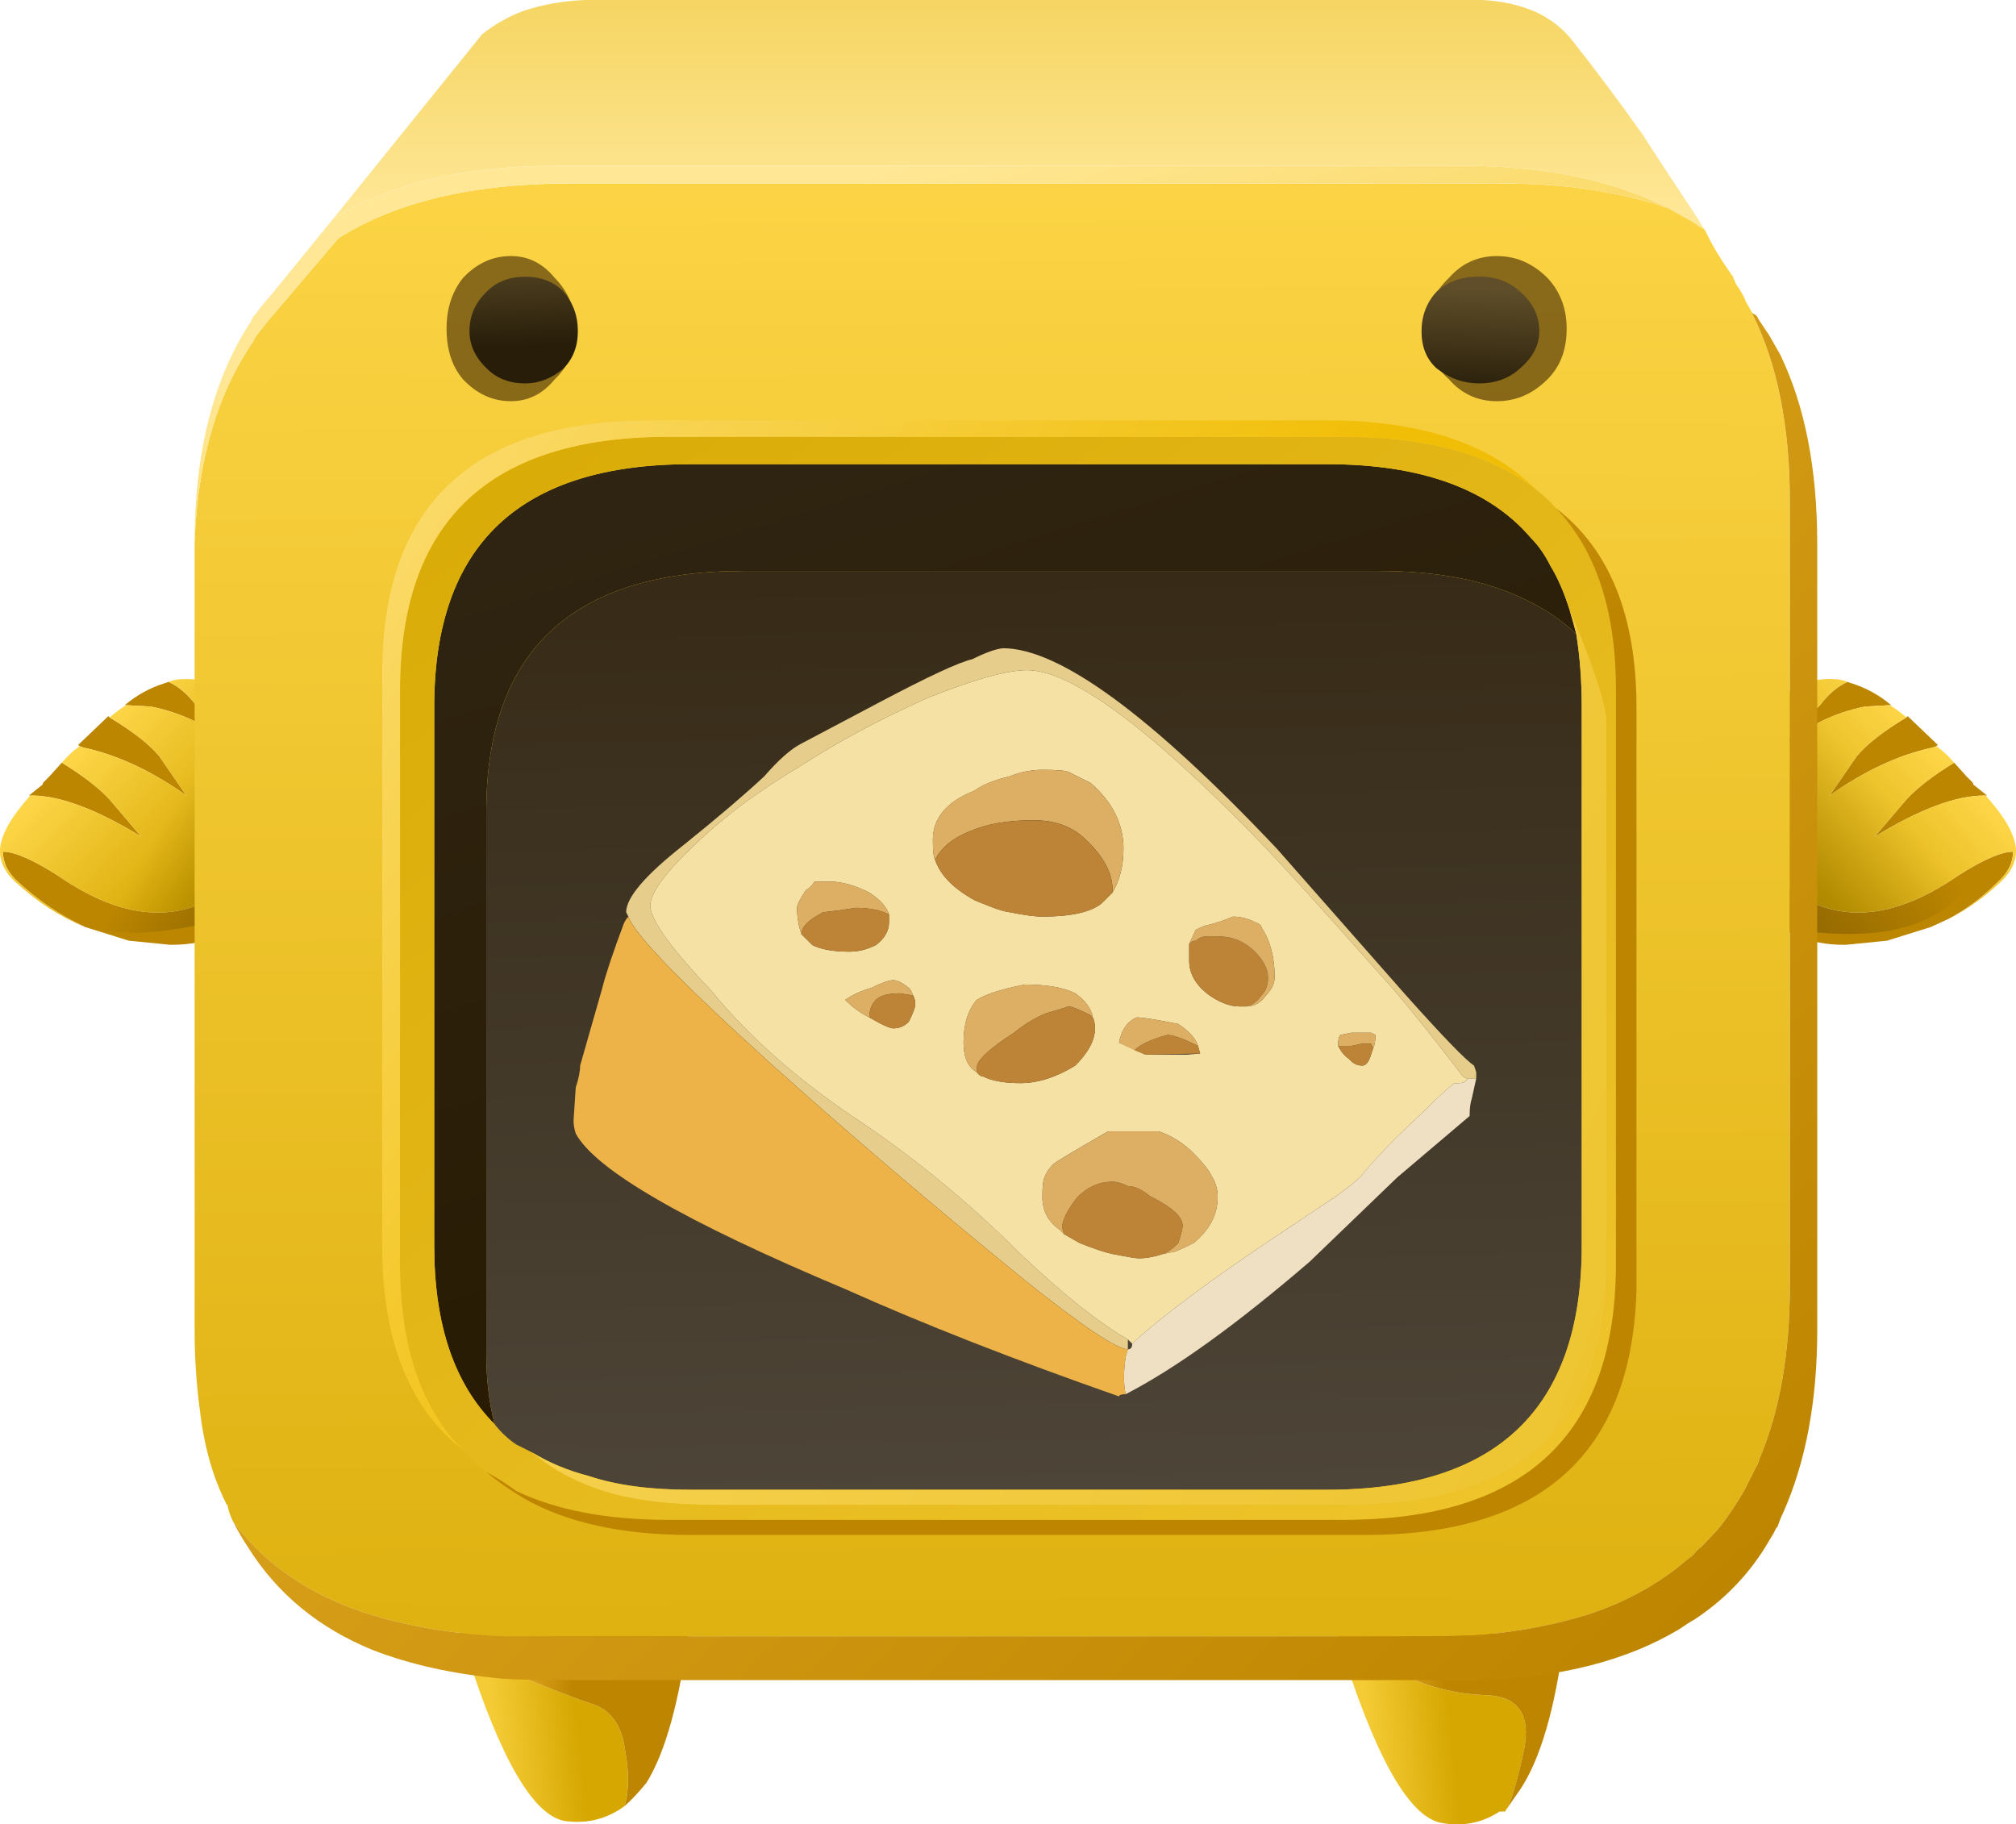 <?xml version="1.0" encoding="UTF-8" standalone="no"?>
<!-- Generator: Adobe Illustrator 15.1.0, SVG Export Plug-In . SVG Version: 6.00 Build 0)  -->

<svg
   xmlns:dc="http://purl.org/dc/elements/1.1/"
   xmlns:cc="http://creativecommons.org/ns#"
   xmlns:rdf="http://www.w3.org/1999/02/22-rdf-syntax-ns#"
   xmlns:svg="http://www.w3.org/2000/svg"
   xmlns="http://www.w3.org/2000/svg"
   xmlns:xlink="http://www.w3.org/1999/xlink"
   xmlns:sodipodi="http://sodipodi.sourceforge.net/DTD/sodipodi-0.dtd"
   xmlns:inkscape="http://www.inkscape.org/namespaces/inkscape"
   version="1.1"
   x="0px"
   y="0px"
   width="73.613"
   height="66.619"
   viewBox="0 0 73.613 66.619"
   xml:space="preserve"
   id="svg2"
   inkscape:version="0.48.5 r10040"
   sodipodi:docname="basic cheese.svg"><defs
     id="defs201"><linearGradient
       inkscape:collect="always"
       xlink:href="#SVGID_1_"
       id="linearGradient7659"
       gradientUnits="userSpaceOnUse"
       gradientTransform="matrix(0.717,0.697,-0.721,0.694,-3.71933e-5,3.449917e-4)"
       x1="-19.735"
       y1="-5.524"
       x2="66.01"
       y2="-5.524" /><linearGradient
       inkscape:collect="always"
       xlink:href="#SVGID_2_"
       id="linearGradient7661"
       gradientUnits="userSpaceOnUse"
       gradientTransform="matrix(0.006,1,-1,0.006,-6.568059e-5,3.860742e-4)"
       x1="-19.019"
       y1="-47.716"
       x2="58.232"
       y2="-47.716" /><linearGradient
       inkscape:collect="always"
       xlink:href="#SVGID_3_"
       id="linearGradient7663"
       gradientUnits="userSpaceOnUse"
       gradientTransform="matrix(-0.36,0.933,-0.762,-0.801,-7.424355e-4,6.008148e-5)"
       x1="-40.289"
       y1="-82.624"
       x2="-32.517"
       y2="-82.624" /><linearGradient
       inkscape:collect="always"
       xlink:href="#SVGID_4_"
       id="linearGradient7665"
       gradientUnits="userSpaceOnUse"
       gradientTransform="matrix(0.36,0.933,-0.762,0.801,3.95298e-4,2.012253e-4)"
       x1="30.88"
       y1="-0.213"
       x2="38.652"
       y2="-0.213" /><linearGradient
       inkscape:collect="always"
       xlink:href="#SVGID_5_"
       id="linearGradient7667"
       gradientUnits="userSpaceOnUse"
       gradientTransform="matrix(0.989,-0.148,0.111,0.995,4.582405e-4,-1.943111e-5)"
       x1="18.226"
       y1="69.275"
       x2="21.26"
       y2="69.275" /><linearGradient
       inkscape:collect="always"
       xlink:href="#SVGID_6_"
       id="linearGradient7669"
       gradientUnits="userSpaceOnUse"
       gradientTransform="matrix(0.989,-0.148,0.111,0.995,4.582405e-4,-1.943111e-5)"
       x1="18.226"
       y1="68.635"
       x2="21.26"
       y2="68.635" /><linearGradient
       inkscape:collect="always"
       xlink:href="#SVGID_7_"
       id="linearGradient7671"
       gradientUnits="userSpaceOnUse"
       gradientTransform="matrix(0.998,-0.067,0.109,0.995,2.174377e-4,9.408593e-5)"
       x1="50.097"
       y1="69.693"
       x2="53.103"
       y2="69.693" /><linearGradient
       inkscape:collect="always"
       xlink:href="#SVGID_8_"
       id="linearGradient7673"
       gradientUnits="userSpaceOnUse"
       gradientTransform="matrix(0.998,-0.067,0.109,0.995,2.174377e-4,9.408593e-5)"
       x1="50.097"
       y1="68.986"
       x2="53.103"
       y2="68.986" /><linearGradient
       inkscape:collect="always"
       xlink:href="#SVGID_9_"
       id="linearGradient7675"
       gradientUnits="userSpaceOnUse"
       x1="44.8"
       y1="10.925"
       x2="44.8"
       y2="-8.425" /><linearGradient
       inkscape:collect="always"
       xlink:href="#SVGID_10_"
       id="linearGradient7677"
       gradientUnits="userSpaceOnUse"
       gradientTransform="matrix(0.006,1,-1,0.006,-6.568059e-5,3.860742e-4)"
       x1="2.636"
       y1="-43.609"
       x2="79.887"
       y2="-43.609" /><linearGradient
       inkscape:collect="always"
       xlink:href="#SVGID_11_"
       id="linearGradient7679"
       gradientUnits="userSpaceOnUse"
       gradientTransform="matrix(0.316,0.949,-0.955,0.298,3.458261e-4,4.611015e-4)"
       x1="20.105"
       y1="-34.308"
       x2="52.195"
       y2="-34.308" /><linearGradient
       inkscape:collect="always"
       xlink:href="#SVGID_12_"
       id="linearGradient7681"
       gradientUnits="userSpaceOnUse"
       gradientTransform="matrix(0.717,0.697,-0.721,0.694,-3.71933e-5,3.449917e-4)"
       x1="8.114"
       y1="-4.362"
       x2="93.86"
       y2="-4.362" /><linearGradient
       inkscape:collect="always"
       xlink:href="#SVGID_13_"
       id="linearGradient7683"
       gradientUnits="userSpaceOnUse"
       gradientTransform="matrix(0.785,-0.62,0.643,0.766,7.939339e-5,1.685619e-4)"
       x1="29.05"
       y1="72.291"
       x2="38.163"
       y2="72.291" /><linearGradient
       inkscape:collect="always"
       xlink:href="#SVGID_14_"
       id="linearGradient7685"
       gradientUnits="userSpaceOnUse"
       gradientTransform="matrix(-0.919,-0.393,0.505,-0.872,-3.445148e-4,-1.431704e-4)"
       x1="-35.276"
       y1="-24.763"
       x2="-28.343"
       y2="-24.763" /><linearGradient
       inkscape:collect="always"
       xlink:href="#SVGID_15_"
       id="linearGradient7687"
       gradientUnits="userSpaceOnUse"
       gradientTransform="matrix(-0.088,0.996,-1,-0.04,8.26776e-4,-1.146793e-4)"
       x1="10.723"
       y1="-62.71"
       x2="15.241"
       y2="-62.71" /><linearGradient
       inkscape:collect="always"
       xlink:href="#SVGID_16_"
       id="linearGradient7689"
       gradientUnits="userSpaceOnUse"
       gradientTransform="matrix(0.127,1.525,2.136,-0.09,6419.202,-1391.75)"
       x1="740.875"
       y1="-3037.09"
       x2="743.83"
       y2="-3037.09" /><linearGradient
       inkscape:collect="always"
       xlink:href="#SVGID_17_"
       id="linearGradient7691"
       gradientUnits="userSpaceOnUse"
       gradientTransform="matrix(0.315,0.949,-0.955,0.296,4.035234e-4,2.365112e-4)"
       x1="22.898"
       y1="-30.113"
       x2="66.854"
       y2="-30.113" /><linearGradient
       inkscape:collect="always"
       xlink:href="#SVGID_18_"
       id="linearGradient7693"
       gradientUnits="userSpaceOnUse"
       gradientTransform="matrix(-0.626,-0.78,0.8,-0.6,-4.529953e-5,-3.273487e-4)"
       x1="-98.493"
       y1="10.622"
       x2="-20.371"
       y2="10.622" /><linearGradient
       inkscape:collect="always"
       xlink:href="#SVGID_19_"
       id="linearGradient7695"
       gradientUnits="userSpaceOnUse"
       x1="45.768"
       y1="59.723"
       x2="44.83"
       y2="15.972" /><linearGradient
       inkscape:collect="always"
       xlink:href="#SVGID_20_"
       id="linearGradient7697"
       gradientUnits="userSpaceOnUse"
       gradientTransform="matrix(0.943,0.333,-0.352,0.936,2.002716e-4,-5.023479e-4)"
       x1="-1.428"
       y1="22.938"
       x2="140.003"
       y2="22.938" /><linearGradient
       inkscape:collect="always"
       xlink:href="#SVGID_21_"
       id="linearGradient7699"
       gradientUnits="userSpaceOnUse"
       gradientTransform="matrix(0.315,0.949,-0.955,0.298,2.173185e-4,-2.477169e-4)"
       x1="12.116"
       y1="-30.945"
       x2="44.229"
       y2="-30.945" /><linearGradient
       inkscape:collect="always"
       xlink:href="#SVGID_22_"
       id="linearGradient7701"
       gradientUnits="userSpaceOnUse"
       gradientTransform="matrix(0.836,0.548,-0.574,0.82,1.854897e-4,4.446507e-4)"
       x1="17.461"
       y1="7.57"
       x2="59.079"
       y2="7.57" /><linearGradient
       inkscape:collect="always"
       xlink:href="#SVGID_1_"
       id="linearGradient7808"
       gradientUnits="userSpaceOnUse"
       gradientTransform="matrix(0.717,0.697,-0.721,0.694,-3.71933e-5,3.449917e-4)"
       x1="-19.735"
       y1="-5.524"
       x2="66.01"
       y2="-5.524" /><linearGradient
       inkscape:collect="always"
       xlink:href="#SVGID_2_"
       id="linearGradient7810"
       gradientUnits="userSpaceOnUse"
       gradientTransform="matrix(0.006,1,-1,0.006,-6.568059e-5,3.860742e-4)"
       x1="-19.019"
       y1="-47.716"
       x2="58.232"
       y2="-47.716" /><linearGradient
       inkscape:collect="always"
       xlink:href="#SVGID_3_"
       id="linearGradient7812"
       gradientUnits="userSpaceOnUse"
       gradientTransform="matrix(-0.36,0.933,-0.762,-0.801,-7.424355e-4,6.008148e-5)"
       x1="-40.289"
       y1="-82.624"
       x2="-32.517"
       y2="-82.624" /><linearGradient
       inkscape:collect="always"
       xlink:href="#SVGID_4_"
       id="linearGradient7814"
       gradientUnits="userSpaceOnUse"
       gradientTransform="matrix(0.36,0.933,-0.762,0.801,3.95298e-4,2.012253e-4)"
       x1="30.88"
       y1="-0.213"
       x2="38.652"
       y2="-0.213" /><linearGradient
       inkscape:collect="always"
       xlink:href="#SVGID_5_"
       id="linearGradient7816"
       gradientUnits="userSpaceOnUse"
       gradientTransform="matrix(0.989,-0.148,0.111,0.995,4.582405e-4,-1.943111e-5)"
       x1="18.226"
       y1="69.275"
       x2="21.26"
       y2="69.275" /><linearGradient
       inkscape:collect="always"
       xlink:href="#SVGID_6_"
       id="linearGradient7818"
       gradientUnits="userSpaceOnUse"
       gradientTransform="matrix(0.989,-0.148,0.111,0.995,4.582405e-4,-1.943111e-5)"
       x1="18.226"
       y1="68.635"
       x2="21.26"
       y2="68.635" /><linearGradient
       inkscape:collect="always"
       xlink:href="#SVGID_7_"
       id="linearGradient7820"
       gradientUnits="userSpaceOnUse"
       gradientTransform="matrix(0.998,-0.067,0.109,0.995,2.174377e-4,9.408593e-5)"
       x1="50.097"
       y1="69.693"
       x2="53.103"
       y2="69.693" /><linearGradient
       inkscape:collect="always"
       xlink:href="#SVGID_8_"
       id="linearGradient7822"
       gradientUnits="userSpaceOnUse"
       gradientTransform="matrix(0.998,-0.067,0.109,0.995,2.174377e-4,9.408593e-5)"
       x1="50.097"
       y1="68.986"
       x2="53.103"
       y2="68.986" /><linearGradient
       inkscape:collect="always"
       xlink:href="#SVGID_9_"
       id="linearGradient7824"
       gradientUnits="userSpaceOnUse"
       x1="44.8"
       y1="10.925"
       x2="44.8"
       y2="-8.425" /><linearGradient
       inkscape:collect="always"
       xlink:href="#SVGID_10_"
       id="linearGradient7826"
       gradientUnits="userSpaceOnUse"
       gradientTransform="matrix(0.006,1,-1,0.006,-6.568059e-5,3.860742e-4)"
       x1="2.636"
       y1="-43.609"
       x2="79.887"
       y2="-43.609" /><linearGradient
       inkscape:collect="always"
       xlink:href="#SVGID_11_"
       id="linearGradient7828"
       gradientUnits="userSpaceOnUse"
       gradientTransform="matrix(0.316,0.949,-0.955,0.298,3.458261e-4,4.611015e-4)"
       x1="20.105"
       y1="-34.308"
       x2="52.195"
       y2="-34.308" /><linearGradient
       inkscape:collect="always"
       xlink:href="#SVGID_12_"
       id="linearGradient7830"
       gradientUnits="userSpaceOnUse"
       gradientTransform="matrix(0.717,0.697,-0.721,0.694,-3.71933e-5,3.449917e-4)"
       x1="8.114"
       y1="-4.362"
       x2="93.86"
       y2="-4.362" /><linearGradient
       inkscape:collect="always"
       xlink:href="#SVGID_13_"
       id="linearGradient7832"
       gradientUnits="userSpaceOnUse"
       gradientTransform="matrix(0.785,-0.62,0.643,0.766,7.939339e-5,1.685619e-4)"
       x1="29.05"
       y1="72.291"
       x2="38.163"
       y2="72.291" /><linearGradient
       inkscape:collect="always"
       xlink:href="#SVGID_14_"
       id="linearGradient7834"
       gradientUnits="userSpaceOnUse"
       gradientTransform="matrix(-0.919,-0.393,0.505,-0.872,-3.445148e-4,-1.431704e-4)"
       x1="-35.276"
       y1="-24.763"
       x2="-28.343"
       y2="-24.763" /><linearGradient
       inkscape:collect="always"
       xlink:href="#SVGID_15_"
       id="linearGradient7836"
       gradientUnits="userSpaceOnUse"
       gradientTransform="matrix(-0.088,0.996,-1,-0.04,8.26776e-4,-1.146793e-4)"
       x1="10.723"
       y1="-62.71"
       x2="15.241"
       y2="-62.71" /><linearGradient
       inkscape:collect="always"
       xlink:href="#SVGID_16_"
       id="linearGradient7838"
       gradientUnits="userSpaceOnUse"
       gradientTransform="matrix(0.127,1.525,2.136,-0.09,6419.202,-1391.75)"
       x1="740.875"
       y1="-3037.09"
       x2="743.83"
       y2="-3037.09" /><linearGradient
       inkscape:collect="always"
       xlink:href="#SVGID_17_"
       id="linearGradient7840"
       gradientUnits="userSpaceOnUse"
       gradientTransform="matrix(0.315,0.949,-0.955,0.296,4.035234e-4,2.365112e-4)"
       x1="22.898"
       y1="-30.113"
       x2="66.854"
       y2="-30.113" /><linearGradient
       inkscape:collect="always"
       xlink:href="#SVGID_18_"
       id="linearGradient7842"
       gradientUnits="userSpaceOnUse"
       gradientTransform="matrix(-0.626,-0.78,0.8,-0.6,-4.529953e-5,-3.273487e-4)"
       x1="-98.493"
       y1="10.622"
       x2="-20.371"
       y2="10.622" /><linearGradient
       inkscape:collect="always"
       xlink:href="#SVGID_19_"
       id="linearGradient7844"
       gradientUnits="userSpaceOnUse"
       x1="45.768"
       y1="59.723"
       x2="44.83"
       y2="15.972" /><linearGradient
       inkscape:collect="always"
       xlink:href="#SVGID_20_"
       id="linearGradient7846"
       gradientUnits="userSpaceOnUse"
       gradientTransform="matrix(0.943,0.333,-0.352,0.936,2.002716e-4,-5.023479e-4)"
       x1="-1.428"
       y1="22.938"
       x2="140.003"
       y2="22.938" /><linearGradient
       inkscape:collect="always"
       xlink:href="#SVGID_21_"
       id="linearGradient7848"
       gradientUnits="userSpaceOnUse"
       gradientTransform="matrix(0.315,0.949,-0.955,0.298,2.173185e-4,-2.477169e-4)"
       x1="12.116"
       y1="-30.945"
       x2="44.229"
       y2="-30.945" /><linearGradient
       inkscape:collect="always"
       xlink:href="#SVGID_22_"
       id="linearGradient7850"
       gradientUnits="userSpaceOnUse"
       gradientTransform="matrix(0.836,0.548,-0.574,0.82,1.854897e-4,4.446507e-4)"
       x1="17.461"
       y1="7.57"
       x2="59.079"
       y2="7.57" /><linearGradient
       inkscape:collect="always"
       xlink:href="#SVGID_1_"
       id="linearGradient7955"
       gradientUnits="userSpaceOnUse"
       gradientTransform="matrix(0.717,0.697,-0.721,0.694,-3.71933e-5,3.449917e-4)"
       x1="-19.735"
       y1="-5.524"
       x2="66.01"
       y2="-5.524" /><linearGradient
       inkscape:collect="always"
       xlink:href="#SVGID_2_"
       id="linearGradient7957"
       gradientUnits="userSpaceOnUse"
       gradientTransform="matrix(0.006,1,-1,0.006,-6.568059e-5,3.860742e-4)"
       x1="-19.019"
       y1="-47.716"
       x2="58.232"
       y2="-47.716" /><linearGradient
       inkscape:collect="always"
       xlink:href="#SVGID_3_"
       id="linearGradient7959"
       gradientUnits="userSpaceOnUse"
       gradientTransform="matrix(-0.36,0.933,-0.762,-0.801,-7.424355e-4,6.008148e-5)"
       x1="-40.289"
       y1="-82.624"
       x2="-32.517"
       y2="-82.624" /><linearGradient
       inkscape:collect="always"
       xlink:href="#SVGID_4_"
       id="linearGradient7961"
       gradientUnits="userSpaceOnUse"
       gradientTransform="matrix(0.36,0.933,-0.762,0.801,3.95298e-4,2.012253e-4)"
       x1="30.88"
       y1="-0.213"
       x2="38.652"
       y2="-0.213" /><linearGradient
       inkscape:collect="always"
       xlink:href="#SVGID_5_"
       id="linearGradient7963"
       gradientUnits="userSpaceOnUse"
       gradientTransform="matrix(0.989,-0.148,0.111,0.995,4.582405e-4,-1.943111e-5)"
       x1="18.226"
       y1="69.275"
       x2="21.26"
       y2="69.275" /><linearGradient
       inkscape:collect="always"
       xlink:href="#SVGID_6_"
       id="linearGradient7965"
       gradientUnits="userSpaceOnUse"
       gradientTransform="matrix(0.989,-0.148,0.111,0.995,4.582405e-4,-1.943111e-5)"
       x1="18.226"
       y1="68.635"
       x2="21.26"
       y2="68.635" /><linearGradient
       inkscape:collect="always"
       xlink:href="#SVGID_7_"
       id="linearGradient7967"
       gradientUnits="userSpaceOnUse"
       gradientTransform="matrix(0.998,-0.067,0.109,0.995,2.174377e-4,9.408593e-5)"
       x1="50.097"
       y1="69.693"
       x2="53.103"
       y2="69.693" /><linearGradient
       inkscape:collect="always"
       xlink:href="#SVGID_8_"
       id="linearGradient7969"
       gradientUnits="userSpaceOnUse"
       gradientTransform="matrix(0.998,-0.067,0.109,0.995,2.174377e-4,9.408593e-5)"
       x1="50.097"
       y1="68.986"
       x2="53.103"
       y2="68.986" /><linearGradient
       inkscape:collect="always"
       xlink:href="#SVGID_9_"
       id="linearGradient7971"
       gradientUnits="userSpaceOnUse"
       x1="44.8"
       y1="10.925"
       x2="44.8"
       y2="-8.425" /><linearGradient
       inkscape:collect="always"
       xlink:href="#SVGID_10_"
       id="linearGradient7973"
       gradientUnits="userSpaceOnUse"
       gradientTransform="matrix(0.006,1,-1,0.006,-6.568059e-5,3.860742e-4)"
       x1="2.636"
       y1="-43.609"
       x2="79.887"
       y2="-43.609" /><linearGradient
       inkscape:collect="always"
       xlink:href="#SVGID_11_"
       id="linearGradient7975"
       gradientUnits="userSpaceOnUse"
       gradientTransform="matrix(0.316,0.949,-0.955,0.298,3.458261e-4,4.611015e-4)"
       x1="20.105"
       y1="-34.308"
       x2="52.195"
       y2="-34.308" /><linearGradient
       inkscape:collect="always"
       xlink:href="#SVGID_12_"
       id="linearGradient7977"
       gradientUnits="userSpaceOnUse"
       gradientTransform="matrix(0.717,0.697,-0.721,0.694,-3.71933e-5,3.449917e-4)"
       x1="8.114"
       y1="-4.362"
       x2="93.86"
       y2="-4.362" /><linearGradient
       inkscape:collect="always"
       xlink:href="#SVGID_13_"
       id="linearGradient7979"
       gradientUnits="userSpaceOnUse"
       gradientTransform="matrix(0.785,-0.62,0.643,0.766,7.939339e-5,1.685619e-4)"
       x1="29.05"
       y1="72.291"
       x2="38.163"
       y2="72.291" /><linearGradient
       inkscape:collect="always"
       xlink:href="#SVGID_14_"
       id="linearGradient7981"
       gradientUnits="userSpaceOnUse"
       gradientTransform="matrix(-0.919,-0.393,0.505,-0.872,-3.445148e-4,-1.431704e-4)"
       x1="-35.276"
       y1="-24.763"
       x2="-28.343"
       y2="-24.763" /><linearGradient
       inkscape:collect="always"
       xlink:href="#SVGID_15_"
       id="linearGradient7983"
       gradientUnits="userSpaceOnUse"
       gradientTransform="matrix(-0.088,0.996,-1,-0.04,8.26776e-4,-1.146793e-4)"
       x1="10.723"
       y1="-62.71"
       x2="15.241"
       y2="-62.71" /><linearGradient
       inkscape:collect="always"
       xlink:href="#SVGID_16_"
       id="linearGradient7985"
       gradientUnits="userSpaceOnUse"
       gradientTransform="matrix(0.127,1.525,2.136,-0.09,6419.202,-1391.75)"
       x1="740.875"
       y1="-3037.09"
       x2="743.83"
       y2="-3037.09" /><linearGradient
       inkscape:collect="always"
       xlink:href="#SVGID_17_"
       id="linearGradient7987"
       gradientUnits="userSpaceOnUse"
       gradientTransform="matrix(0.315,0.949,-0.955,0.296,4.035234e-4,2.365112e-4)"
       x1="22.898"
       y1="-30.113"
       x2="66.854"
       y2="-30.113" /><linearGradient
       inkscape:collect="always"
       xlink:href="#SVGID_18_"
       id="linearGradient7989"
       gradientUnits="userSpaceOnUse"
       gradientTransform="matrix(-0.626,-0.78,0.8,-0.6,-4.529953e-5,-3.273487e-4)"
       x1="-98.493"
       y1="10.622"
       x2="-20.371"
       y2="10.622" /><linearGradient
       inkscape:collect="always"
       xlink:href="#SVGID_19_"
       id="linearGradient7991"
       gradientUnits="userSpaceOnUse"
       x1="45.768"
       y1="59.723"
       x2="44.83"
       y2="15.972" /><linearGradient
       inkscape:collect="always"
       xlink:href="#SVGID_20_"
       id="linearGradient7993"
       gradientUnits="userSpaceOnUse"
       gradientTransform="matrix(0.943,0.333,-0.352,0.936,2.002716e-4,-5.023479e-4)"
       x1="-1.428"
       y1="22.938"
       x2="140.003"
       y2="22.938" /><linearGradient
       inkscape:collect="always"
       xlink:href="#SVGID_21_"
       id="linearGradient7995"
       gradientUnits="userSpaceOnUse"
       gradientTransform="matrix(0.315,0.949,-0.955,0.298,2.173185e-4,-2.477169e-4)"
       x1="12.116"
       y1="-30.945"
       x2="44.229"
       y2="-30.945" /><linearGradient
       inkscape:collect="always"
       xlink:href="#SVGID_22_"
       id="linearGradient7997"
       gradientUnits="userSpaceOnUse"
       gradientTransform="matrix(0.836,0.548,-0.574,0.82,1.854897e-4,4.446507e-4)"
       x1="17.461"
       y1="7.57"
       x2="59.079"
       y2="7.57" /><linearGradient
       inkscape:collect="always"
       xlink:href="#SVGID_9_"
       id="linearGradient8098"
       gradientUnits="userSpaceOnUse"
       x1="44.8"
       y1="10.925"
       x2="44.8"
       y2="-8.425" /><linearGradient
       inkscape:collect="always"
       xlink:href="#SVGID_10_"
       id="linearGradient8100"
       gradientUnits="userSpaceOnUse"
       gradientTransform="matrix(0.006,1,-1,0.006,-6.568059e-5,3.860742e-4)"
       x1="2.636"
       y1="-43.609"
       x2="79.887"
       y2="-43.609" /><linearGradient
       inkscape:collect="always"
       xlink:href="#SVGID_11_"
       id="linearGradient8102"
       gradientUnits="userSpaceOnUse"
       gradientTransform="matrix(0.316,0.949,-0.955,0.298,3.458261e-4,4.611015e-4)"
       x1="20.105"
       y1="-34.308"
       x2="52.195"
       y2="-34.308" /><linearGradient
       inkscape:collect="always"
       xlink:href="#SVGID_12_"
       id="linearGradient8104"
       gradientUnits="userSpaceOnUse"
       gradientTransform="matrix(0.717,0.697,-0.721,0.694,-3.71933e-5,3.449917e-4)"
       x1="8.114"
       y1="-4.362"
       x2="93.86"
       y2="-4.362" /><linearGradient
       inkscape:collect="always"
       xlink:href="#SVGID_13_"
       id="linearGradient8106"
       gradientUnits="userSpaceOnUse"
       gradientTransform="matrix(0.785,-0.62,0.643,0.766,7.939339e-5,1.685619e-4)"
       x1="29.05"
       y1="72.291"
       x2="38.163"
       y2="72.291" /><linearGradient
       inkscape:collect="always"
       xlink:href="#SVGID_14_"
       id="linearGradient8108"
       gradientUnits="userSpaceOnUse"
       gradientTransform="matrix(-0.919,-0.393,0.505,-0.872,-3.445148e-4,-1.431704e-4)"
       x1="-35.276"
       y1="-24.763"
       x2="-28.343"
       y2="-24.763" /><linearGradient
       inkscape:collect="always"
       xlink:href="#SVGID_15_"
       id="linearGradient8110"
       gradientUnits="userSpaceOnUse"
       gradientTransform="matrix(-0.088,0.996,-1,-0.04,8.26776e-4,-1.146793e-4)"
       x1="10.723"
       y1="-62.71"
       x2="15.241"
       y2="-62.71" /><linearGradient
       inkscape:collect="always"
       xlink:href="#SVGID_16_"
       id="linearGradient8112"
       gradientUnits="userSpaceOnUse"
       gradientTransform="matrix(0.127,1.525,2.136,-0.09,6419.202,-1391.75)"
       x1="740.875"
       y1="-3037.09"
       x2="743.83"
       y2="-3037.09" /><linearGradient
       inkscape:collect="always"
       xlink:href="#SVGID_17_"
       id="linearGradient8114"
       gradientUnits="userSpaceOnUse"
       gradientTransform="matrix(0.315,0.949,-0.955,0.296,4.035234e-4,2.365112e-4)"
       x1="22.898"
       y1="-30.113"
       x2="66.854"
       y2="-30.113" /><linearGradient
       inkscape:collect="always"
       xlink:href="#SVGID_18_"
       id="linearGradient8116"
       gradientUnits="userSpaceOnUse"
       gradientTransform="matrix(-0.626,-0.78,0.8,-0.6,-4.529953e-5,-3.273487e-4)"
       x1="-98.493"
       y1="10.622"
       x2="-20.371"
       y2="10.622" /><linearGradient
       inkscape:collect="always"
       xlink:href="#SVGID_19_"
       id="linearGradient8118"
       gradientUnits="userSpaceOnUse"
       x1="45.768"
       y1="59.723"
       x2="44.83"
       y2="15.972" /><linearGradient
       inkscape:collect="always"
       xlink:href="#SVGID_20_"
       id="linearGradient8120"
       gradientUnits="userSpaceOnUse"
       gradientTransform="matrix(0.943,0.333,-0.352,0.936,2.002716e-4,-5.023479e-4)"
       x1="-1.428"
       y1="22.938"
       x2="140.003"
       y2="22.938" /><linearGradient
       inkscape:collect="always"
       xlink:href="#SVGID_21_"
       id="linearGradient8122"
       gradientUnits="userSpaceOnUse"
       gradientTransform="matrix(0.315,0.949,-0.955,0.298,2.173185e-4,-2.477169e-4)"
       x1="12.116"
       y1="-30.945"
       x2="44.229"
       y2="-30.945" /><linearGradient
       inkscape:collect="always"
       xlink:href="#SVGID_22_"
       id="linearGradient8124"
       gradientUnits="userSpaceOnUse"
       gradientTransform="matrix(0.836,0.548,-0.574,0.82,1.854897e-4,4.446507e-4)"
       x1="17.461"
       y1="7.57"
       x2="59.079"
       y2="7.57" /><linearGradient
       y2="-8.425"
       x2="44.8"
       y1="10.925"
       x1="44.8"
       gradientUnits="userSpaceOnUse"
       id="SVGID_9_"><stop
         id="stop90"
         style="stop-color:#FFE89A"
         offset="0" /><stop
         id="stop92"
         style="stop-color:#E9BC1B"
         offset="0.977" /></linearGradient><linearGradient
       gradientTransform="matrix(0.006,1,-1,0.006,-6.568059e-5,3.860742e-4)"
       y2="-43.609"
       x2="79.887"
       y1="-43.609"
       x1="2.636"
       gradientUnits="userSpaceOnUse"
       id="SVGID_10_"><stop
         id="stop97"
         style="stop-color:#FFD84B"
         offset="0" /><stop
         id="stop99"
         style="stop-color:#D6A701"
         offset="0.988" /></linearGradient><linearGradient
       gradientTransform="matrix(0.316,0.949,-0.955,0.298,3.458261e-4,4.611015e-4)"
       y2="-34.308"
       x2="52.195"
       y1="-34.308"
       x1="20.105"
       gradientUnits="userSpaceOnUse"
       id="SVGID_11_"><stop
         id="stop104"
         style="stop-color:#FFE796"
         offset="0" /><stop
         id="stop106"
         style="stop-color:#F1BE07"
         offset="0.977" /></linearGradient><linearGradient
       gradientTransform="matrix(0.717,0.697,-0.721,0.694,-3.71933e-5,3.449917e-4)"
       y2="-4.362"
       x2="93.86"
       y1="-4.362"
       x1="8.114"
       gradientUnits="userSpaceOnUse"
       id="SVGID_12_"><stop
         id="stop111"
         style="stop-color:#F4BC35"
         offset="0" /><stop
         id="stop113"
         style="stop-color:#BE8500"
         offset="0.988" /></linearGradient><linearGradient
       gradientTransform="matrix(0.785,-0.62,0.643,0.766,7.939339e-5,1.685619e-4)"
       y2="72.291"
       x2="38.163"
       y1="72.291"
       x1="29.05"
       gradientUnits="userSpaceOnUse"
       id="SVGID_13_"><stop
         id="stop118"
         style="stop-color:#000000;stop-opacity:0.377"
         offset="0" /><stop
         id="stop120"
         style="stop-color:#000000;stop-opacity:0"
         offset="1" /></linearGradient><linearGradient
       gradientTransform="matrix(-0.919,-0.393,0.505,-0.872,-3.445148e-4,-1.431704e-4)"
       y2="-24.763"
       x2="-28.343"
       y1="-24.763"
       x1="-35.276"
       gradientUnits="userSpaceOnUse"
       id="SVGID_14_"><stop
         id="stop125"
         style="stop-color:#000000;stop-opacity:0.377"
         offset="0" /><stop
         id="stop127"
         style="stop-color:#000000;stop-opacity:0"
         offset="1" /></linearGradient><linearGradient
       inkscape:collect="always"
       xlink:href="#SVGID_14_"
       id="linearGradient8182"
       gradientUnits="userSpaceOnUse"
       gradientTransform="matrix(-0.919,-0.393,0.505,-0.872,-3.445148e-4,-1.431704e-4)"
       x1="-35.276"
       y1="-24.763"
       x2="-28.343"
       y2="-24.763" /><linearGradient
       inkscape:collect="always"
       xlink:href="#SVGID_13_"
       id="linearGradient8185"
       gradientUnits="userSpaceOnUse"
       gradientTransform="matrix(0.785,-0.62,0.643,0.766,7.939339e-5,1.685619e-4)"
       x1="29.05"
       y1="72.291"
       x2="38.163"
       y2="72.291" /><linearGradient
       inkscape:collect="always"
       xlink:href="#SVGID_12_"
       id="linearGradient8188"
       gradientUnits="userSpaceOnUse"
       gradientTransform="matrix(0.717,0.697,-0.721,0.694,-3.71933e-5,3.449917e-4)"
       x1="8.114"
       y1="-4.362"
       x2="93.86"
       y2="-4.362" /><linearGradient
       inkscape:collect="always"
       xlink:href="#SVGID_11_"
       id="linearGradient8191"
       gradientUnits="userSpaceOnUse"
       gradientTransform="matrix(0.316,0.949,-0.955,0.298,3.458261e-4,4.611015e-4)"
       x1="20.105"
       y1="-34.308"
       x2="52.195"
       y2="-34.308" /><linearGradient
       inkscape:collect="always"
       xlink:href="#SVGID_10_"
       id="linearGradient8194"
       gradientUnits="userSpaceOnUse"
       gradientTransform="matrix(0.006,1,-1,0.006,-6.568059e-5,3.860742e-4)"
       x1="2.636"
       y1="-43.609"
       x2="79.887"
       y2="-43.609" /><linearGradient
       inkscape:collect="always"
       xlink:href="#SVGID_9_"
       id="linearGradient8197"
       gradientUnits="userSpaceOnUse"
       x1="44.8"
       y1="10.925"
       x2="44.8"
       y2="-8.425" /><linearGradient
       inkscape:collect="always"
       xlink:href="#SVGID_5_"
       id="linearGradient8199"
       gradientUnits="userSpaceOnUse"
       gradientTransform="matrix(0.989,-0.148,0.111,0.995,4.582405e-4,-1.943111e-5)"
       x1="18.226"
       y1="69.275"
       x2="21.26"
       y2="69.275" /><linearGradient
       inkscape:collect="always"
       xlink:href="#SVGID_6_"
       id="linearGradient8201"
       gradientUnits="userSpaceOnUse"
       gradientTransform="matrix(0.989,-0.148,0.111,0.995,4.582405e-4,-1.943111e-5)"
       x1="18.226"
       y1="68.635"
       x2="21.26"
       y2="68.635" /><linearGradient
       inkscape:collect="always"
       xlink:href="#SVGID_7_"
       id="linearGradient8203"
       gradientUnits="userSpaceOnUse"
       gradientTransform="matrix(0.998,-0.067,0.109,0.995,2.174377e-4,9.408593e-5)"
       x1="50.097"
       y1="69.693"
       x2="53.103"
       y2="69.693" /><linearGradient
       inkscape:collect="always"
       xlink:href="#SVGID_8_"
       id="linearGradient8205"
       gradientUnits="userSpaceOnUse"
       gradientTransform="matrix(0.998,-0.067,0.109,0.995,2.174377e-4,9.408593e-5)"
       x1="50.097"
       y1="68.986"
       x2="53.103"
       y2="68.986" /><linearGradient
       gradientTransform="matrix(0.989,-0.148,0.111,0.995,4.582405e-4,-1.943111e-5)"
       y2="69.275"
       x2="21.26"
       y1="69.275"
       x1="18.226"
       gradientUnits="userSpaceOnUse"
       id="SVGID_5_"><stop
         id="stop60"
         style="stop-color:#F4CB35"
         offset="0" /><stop
         id="stop62"
         style="stop-color:#D6A701"
         offset="0.988" /></linearGradient><linearGradient
       gradientTransform="matrix(0.989,-0.148,0.111,0.995,4.582405e-4,-1.943111e-5)"
       y2="68.635"
       x2="21.26"
       y1="68.635"
       x1="18.226"
       gradientUnits="userSpaceOnUse"
       id="SVGID_6_"><stop
         id="stop67"
         style="stop-color:#F4BC35"
         offset="0" /><stop
         id="stop69"
         style="stop-color:#BE8500"
         offset="0.988" /></linearGradient><linearGradient
       gradientTransform="matrix(0.998,-0.067,0.109,0.995,2.174377e-4,9.408593e-5)"
       y2="69.693"
       x2="53.103"
       y1="69.693"
       x1="50.097"
       gradientUnits="userSpaceOnUse"
       id="SVGID_7_"><stop
         id="stop74"
         style="stop-color:#F4CB35"
         offset="0" /><stop
         id="stop76"
         style="stop-color:#D6A701"
         offset="0.988" /></linearGradient><linearGradient
       gradientTransform="matrix(0.998,-0.067,0.109,0.995,2.174377e-4,9.408593e-5)"
       y2="68.986"
       x2="53.103"
       y1="68.986"
       x1="50.097"
       gradientUnits="userSpaceOnUse"
       id="SVGID_8_"><stop
         id="stop81"
         style="stop-color:#F4BC35"
         offset="0" /><stop
         id="stop83"
         style="stop-color:#BE8500"
         offset="0.988" /></linearGradient><linearGradient
       inkscape:collect="always"
       xlink:href="#SVGID_8_"
       id="linearGradient8220"
       gradientUnits="userSpaceOnUse"
       gradientTransform="matrix(0.998,-0.067,0.109,0.995,2.174377e-4,9.408593e-5)"
       x1="50.097"
       y1="68.986"
       x2="53.103"
       y2="68.986" /><linearGradient
       inkscape:collect="always"
       xlink:href="#SVGID_7_"
       id="linearGradient8223"
       gradientUnits="userSpaceOnUse"
       gradientTransform="matrix(0.998,-0.067,0.109,0.995,2.174377e-4,9.408593e-5)"
       x1="50.097"
       y1="69.693"
       x2="53.103"
       y2="69.693" /><linearGradient
       inkscape:collect="always"
       xlink:href="#SVGID_6_"
       id="linearGradient8226"
       gradientUnits="userSpaceOnUse"
       gradientTransform="matrix(0.989,-0.148,0.111,0.995,4.582405e-4,-1.943111e-5)"
       x1="18.226"
       y1="68.635"
       x2="21.26"
       y2="68.635" /><linearGradient
       inkscape:collect="always"
       xlink:href="#SVGID_5_"
       id="linearGradient8229"
       gradientUnits="userSpaceOnUse"
       gradientTransform="matrix(0.989,-0.148,0.111,0.995,4.582405e-4,-1.943111e-5)"
       x1="18.226"
       y1="69.275"
       x2="21.26"
       y2="69.275" /><linearGradient
       inkscape:collect="always"
       xlink:href="#SVGID_1_"
       id="linearGradient8231"
       gradientUnits="userSpaceOnUse"
       gradientTransform="matrix(0.717,0.697,-0.721,0.694,-3.71933e-5,3.449917e-4)"
       x1="-19.735"
       y1="-5.524"
       x2="66.01"
       y2="-5.524" /><linearGradient
       inkscape:collect="always"
       xlink:href="#SVGID_2_"
       id="linearGradient8233"
       gradientUnits="userSpaceOnUse"
       gradientTransform="matrix(0.006,1,-1,0.006,-6.568059e-5,3.860742e-4)"
       x1="-19.019"
       y1="-47.716"
       x2="58.232"
       y2="-47.716" /><linearGradient
       inkscape:collect="always"
       xlink:href="#SVGID_3_"
       id="linearGradient8235"
       gradientUnits="userSpaceOnUse"
       gradientTransform="matrix(-0.36,0.933,-0.762,-0.801,-7.424355e-4,6.008148e-5)"
       x1="-40.289"
       y1="-82.624"
       x2="-32.517"
       y2="-82.624" /><linearGradient
       inkscape:collect="always"
       xlink:href="#SVGID_4_"
       id="linearGradient8237"
       gradientUnits="userSpaceOnUse"
       gradientTransform="matrix(0.36,0.933,-0.762,0.801,3.95298e-4,2.012253e-4)"
       x1="30.88"
       y1="-0.213"
       x2="38.652"
       y2="-0.213" /><linearGradient
       gradientTransform="matrix(0.717,0.697,-0.721,0.694,-3.71933e-5,3.449917e-4)"
       y2="-5.524"
       x2="66.01"
       y1="-5.524"
       x1="-19.735"
       gradientUnits="userSpaceOnUse"
       id="SVGID_1_"><stop
         id="stop28"
         style="stop-color:#F4BC35"
         offset="0" /><stop
         id="stop30"
         style="stop-color:#BE8500"
         offset="0.988" /></linearGradient><linearGradient
       gradientTransform="matrix(0.006,1,-1,0.006,-6.568059e-5,3.860742e-4)"
       y2="-47.716"
       x2="58.232"
       y1="-47.716"
       x1="-19.019"
       gradientUnits="userSpaceOnUse"
       id="SVGID_2_"><stop
         id="stop35"
         style="stop-color:#FFD84B"
         offset="0" /><stop
         id="stop37"
         style="stop-color:#D6A701"
         offset="0.988" /></linearGradient><linearGradient
       gradientTransform="matrix(-0.36,0.933,-0.762,-0.801,-7.424355e-4,6.008148e-5)"
       y2="-82.624"
       x2="-32.517"
       y1="-82.624"
       x1="-40.289"
       gradientUnits="userSpaceOnUse"
       id="SVGID_3_"><stop
         id="stop44"
         style="stop-color:#FFD84B"
         offset="0" /><stop
         id="stop46"
         style="stop-color:#D6A701"
         offset="0.988" /></linearGradient><linearGradient
       gradientTransform="matrix(0.36,0.933,-0.762,0.801,3.95298e-4,2.012253e-4)"
       y2="-0.213"
       x2="38.652"
       y1="-0.213"
       x1="30.88"
       gradientUnits="userSpaceOnUse"
       id="SVGID_4_"><stop
         id="stop51"
         style="stop-color:#FFD84B"
         offset="0" /><stop
         id="stop53"
         style="stop-color:#D6A701"
         offset="0.988" /></linearGradient><linearGradient
       inkscape:collect="always"
       xlink:href="#SVGID_4_"
       id="linearGradient8252"
       gradientUnits="userSpaceOnUse"
       gradientTransform="matrix(0.36,0.933,-0.762,0.801,3.95298e-4,2.012253e-4)"
       x1="30.88"
       y1="-0.213"
       x2="38.652"
       y2="-0.213" /><linearGradient
       inkscape:collect="always"
       xlink:href="#SVGID_3_"
       id="linearGradient8255"
       gradientUnits="userSpaceOnUse"
       gradientTransform="matrix(-0.36,0.933,-0.762,-0.801,-7.424355e-4,6.008148e-5)"
       x1="-40.289"
       y1="-82.624"
       x2="-32.517"
       y2="-82.624" /><linearGradient
       inkscape:collect="always"
       xlink:href="#SVGID_2_"
       id="linearGradient8259"
       gradientUnits="userSpaceOnUse"
       gradientTransform="matrix(0.006,1,-1,0.006,-6.568059e-5,3.860742e-4)"
       x1="-19.019"
       y1="-47.716"
       x2="58.232"
       y2="-47.716" /><linearGradient
       inkscape:collect="always"
       xlink:href="#SVGID_1_"
       id="linearGradient8262"
       gradientUnits="userSpaceOnUse"
       gradientTransform="matrix(0.717,0.697,-0.721,0.694,-3.71933e-5,3.449917e-4)"
       x1="-19.735"
       y1="-5.524"
       x2="66.01"
       y2="-5.524" /><linearGradient
       inkscape:collect="always"
       xlink:href="#SVGID_17_"
       id="linearGradient8264"
       gradientUnits="userSpaceOnUse"
       gradientTransform="matrix(0.315,0.949,-0.955,0.296,4.035234e-4,2.365112e-4)"
       x1="22.898"
       y1="-30.113"
       x2="66.854"
       y2="-30.113" /><linearGradient
       inkscape:collect="always"
       xlink:href="#SVGID_18_"
       id="linearGradient8266"
       gradientUnits="userSpaceOnUse"
       gradientTransform="matrix(-0.626,-0.78,0.8,-0.6,-4.529953e-5,-3.273487e-4)"
       x1="-98.493"
       y1="10.622"
       x2="-20.371"
       y2="10.622" /><linearGradient
       inkscape:collect="always"
       xlink:href="#SVGID_19_"
       id="linearGradient8268"
       gradientUnits="userSpaceOnUse"
       x1="45.768"
       y1="59.723"
       x2="44.83"
       y2="15.972" /><linearGradient
       inkscape:collect="always"
       xlink:href="#SVGID_20_"
       id="linearGradient8270"
       gradientUnits="userSpaceOnUse"
       gradientTransform="matrix(0.943,0.333,-0.352,0.936,2.002716e-4,-5.023479e-4)"
       x1="-1.428"
       y1="22.938"
       x2="140.003"
       y2="22.938" /><linearGradient
       inkscape:collect="always"
       xlink:href="#SVGID_21_"
       id="linearGradient8272"
       gradientUnits="userSpaceOnUse"
       gradientTransform="matrix(0.315,0.949,-0.955,0.298,2.173185e-4,-2.477169e-4)"
       x1="12.116"
       y1="-30.945"
       x2="44.229"
       y2="-30.945" /><linearGradient
       inkscape:collect="always"
       xlink:href="#SVGID_22_"
       id="linearGradient8274"
       gradientUnits="userSpaceOnUse"
       gradientTransform="matrix(0.836,0.548,-0.574,0.82,1.854897e-4,4.446507e-4)"
       x1="17.461"
       y1="7.57"
       x2="59.079"
       y2="7.57" /><linearGradient
       id="SVGID_17_"
       gradientUnits="userSpaceOnUse"
       x1="22.898"
       y1="-30.113"
       x2="66.854"
       y2="-30.113"
       gradientTransform="matrix(0.315,0.949,-0.955,0.296,4.035234e-4,2.365112e-4)"><stop
         offset="0"
         style="stop-color:#302614"
         id="stop156" /><stop
         offset="1"
         style="stop-color:#271900"
         id="stop158" /></linearGradient><linearGradient
       id="SVGID_18_"
       gradientUnits="userSpaceOnUse"
       x1="-98.493"
       y1="10.622"
       x2="-20.371"
       y2="10.622"
       gradientTransform="matrix(-0.626,-0.78,0.8,-0.6,-4.529953e-5,-3.273487e-4)"><stop
         offset="0"
         style="stop-color:#F4CB35"
         id="stop163" /><stop
         offset="0.988"
         style="stop-color:#D6A701"
         id="stop165" /></linearGradient><linearGradient
       id="SVGID_19_"
       gradientUnits="userSpaceOnUse"
       x1="45.768"
       y1="59.723"
       x2="44.83"
       y2="15.972"><stop
         offset="0"
         style="stop-color:#4F473B"
         id="stop170" /><stop
         offset="1"
         style="stop-color:#32250F"
         id="stop172" /></linearGradient><linearGradient
       id="SVGID_20_"
       gradientUnits="userSpaceOnUse"
       x1="-1.428"
       y1="22.938"
       x2="140.003"
       y2="22.938"
       gradientTransform="matrix(0.943,0.333,-0.352,0.936,2.002716e-4,-5.023479e-4)"><stop
         offset="0"
         style="stop-color:#FFDF6F"
         id="stop177" /><stop
         offset="0.977"
         style="stop-color:#E2B206"
         id="stop179" /></linearGradient><linearGradient
       id="SVGID_21_"
       gradientUnits="userSpaceOnUse"
       x1="12.116"
       y1="-30.945"
       x2="44.229"
       y2="-30.945"
       gradientTransform="matrix(0.315,0.949,-0.955,0.298,2.173185e-4,-2.477169e-4)"><stop
         offset="0"
         style="stop-color:#F4BC35"
         id="stop184" /><stop
         offset="0.988"
         style="stop-color:#BE8500"
         id="stop186" /></linearGradient><linearGradient
       id="SVGID_22_"
       gradientUnits="userSpaceOnUse"
       x1="17.461"
       y1="7.57"
       x2="59.079"
       y2="7.57"
       gradientTransform="matrix(0.836,0.548,-0.574,0.82,1.854897e-4,4.446507e-4)"><stop
         offset="0"
         style="stop-color:#FFE796"
         id="stop191" /><stop
         offset="0.977"
         style="stop-color:#F1BE07"
         id="stop193" /></linearGradient><linearGradient
       inkscape:collect="always"
       xlink:href="#SVGID_22_"
       id="linearGradient8295"
       gradientUnits="userSpaceOnUse"
       gradientTransform="matrix(0.836,0.548,-0.574,0.82,1.854897e-4,4.446507e-4)"
       x1="17.461"
       y1="7.57"
       x2="59.079"
       y2="7.57" /><linearGradient
       inkscape:collect="always"
       xlink:href="#SVGID_21_"
       id="linearGradient8298"
       gradientUnits="userSpaceOnUse"
       gradientTransform="matrix(0.315,0.949,-0.955,0.298,2.173185e-4,-2.477169e-4)"
       x1="12.116"
       y1="-30.945"
       x2="44.229"
       y2="-30.945" /><linearGradient
       inkscape:collect="always"
       xlink:href="#SVGID_20_"
       id="linearGradient8301"
       gradientUnits="userSpaceOnUse"
       gradientTransform="matrix(0.943,0.333,-0.352,0.936,2.002716e-4,-5.023479e-4)"
       x1="-1.428"
       y1="22.938"
       x2="140.003"
       y2="22.938" /><linearGradient
       inkscape:collect="always"
       xlink:href="#SVGID_19_"
       id="linearGradient8304"
       gradientUnits="userSpaceOnUse"
       x1="45.768"
       y1="59.723"
       x2="44.83"
       y2="15.972" /><linearGradient
       inkscape:collect="always"
       xlink:href="#SVGID_18_"
       id="linearGradient8307"
       gradientUnits="userSpaceOnUse"
       gradientTransform="matrix(-0.626,-0.78,0.8,-0.6,-4.529953e-5,-3.273487e-4)"
       x1="-98.493"
       y1="10.622"
       x2="-20.371"
       y2="10.622" /><linearGradient
       inkscape:collect="always"
       xlink:href="#SVGID_17_"
       id="linearGradient8310"
       gradientUnits="userSpaceOnUse"
       gradientTransform="matrix(0.315,0.949,-0.955,0.296,4.035234e-4,2.365112e-4)"
       x1="22.898"
       y1="-30.113"
       x2="66.854"
       y2="-30.113" /><linearGradient
       inkscape:collect="always"
       xlink:href="#SVGID_16_"
       id="linearGradient8312"
       gradientUnits="userSpaceOnUse"
       gradientTransform="matrix(0.127,1.525,2.136,-0.09,6419.202,-1391.75)"
       x1="740.875"
       y1="-3037.09"
       x2="743.83"
       y2="-3037.09" /><linearGradient
       id="SVGID_16_"
       gradientUnits="userSpaceOnUse"
       x1="740.875"
       y1="-3037.09"
       x2="743.83"
       y2="-3037.09"
       gradientTransform="matrix(0.127,1.525,2.136,-0.09,6419.202,-1391.75)"><stop
         offset="0"
         style="stop-color:#5F4E29"
         id="stop147" /><stop
         offset="0.859"
         style="stop-color:#271D09"
         id="stop149" /></linearGradient><linearGradient
       inkscape:collect="always"
       xlink:href="#SVGID_16_"
       id="linearGradient8318"
       gradientUnits="userSpaceOnUse"
       gradientTransform="matrix(0.127,1.525,2.136,-0.09,6419.202,-1391.75)"
       x1="740.875"
       y1="-3037.09"
       x2="743.83"
       y2="-3037.09" /><linearGradient
       inkscape:collect="always"
       xlink:href="#SVGID_15_"
       id="linearGradient8321"
       gradientUnits="userSpaceOnUse"
       gradientTransform="matrix(-0.088,0.996,-1,-0.04,8.26776e-4,-1.146793e-4)"
       x1="10.723"
       y1="-62.71"
       x2="15.241"
       y2="-62.71" /><linearGradient
       id="SVGID_15_"
       gradientUnits="userSpaceOnUse"
       x1="10.723"
       y1="-62.71"
       x2="15.241"
       y2="-62.71"
       gradientTransform="matrix(-0.088,0.996,-1,-0.04,8.26776e-4,-1.146793e-4)"><stop
         offset="0"
         style="stop-color:#5F4E29"
         id="stop136" /><stop
         offset="0.859"
         style="stop-color:#271D09"
         id="stop138" /></linearGradient><linearGradient
       inkscape:collect="always"
       xlink:href="#SVGID_15_"
       id="linearGradient8327"
       gradientUnits="userSpaceOnUse"
       gradientTransform="matrix(-0.088,0.996,-1,-0.04,8.26776e-4,-1.146793e-4)"
       x1="10.723"
       y1="-62.71"
       x2="15.241"
       y2="-62.71" /><linearGradient
       inkscape:collect="always"
       xlink:href="#SVGID_1_"
       id="linearGradient8357"
       gradientUnits="userSpaceOnUse"
       gradientTransform="matrix(0.717,0.697,-0.721,0.694,-3.71933e-5,3.449917e-4)"
       x1="-19.735"
       y1="-5.524"
       x2="66.01"
       y2="-5.524" /><linearGradient
       inkscape:collect="always"
       xlink:href="#SVGID_2_"
       id="linearGradient8359"
       gradientUnits="userSpaceOnUse"
       gradientTransform="matrix(0.006,1,-1,0.006,-6.568059e-5,3.860742e-4)"
       x1="-19.019"
       y1="-47.716"
       x2="58.232"
       y2="-47.716" /><linearGradient
       inkscape:collect="always"
       xlink:href="#SVGID_3_"
       id="linearGradient8361"
       gradientUnits="userSpaceOnUse"
       gradientTransform="matrix(-0.36,0.933,-0.762,-0.801,-7.424355e-4,6.008148e-5)"
       x1="-40.289"
       y1="-82.624"
       x2="-32.517"
       y2="-82.624" /><linearGradient
       inkscape:collect="always"
       xlink:href="#SVGID_4_"
       id="linearGradient8363"
       gradientUnits="userSpaceOnUse"
       gradientTransform="matrix(0.36,0.933,-0.762,0.801,3.95298e-4,2.012253e-4)"
       x1="30.88"
       y1="-0.213"
       x2="38.652"
       y2="-0.213" /><linearGradient
       inkscape:collect="always"
       xlink:href="#SVGID_5_"
       id="linearGradient8365"
       gradientUnits="userSpaceOnUse"
       gradientTransform="matrix(0.989,-0.148,0.111,0.995,4.582405e-4,-1.943111e-5)"
       x1="18.226"
       y1="69.275"
       x2="21.26"
       y2="69.275" /><linearGradient
       inkscape:collect="always"
       xlink:href="#SVGID_6_"
       id="linearGradient8367"
       gradientUnits="userSpaceOnUse"
       gradientTransform="matrix(0.989,-0.148,0.111,0.995,4.582405e-4,-1.943111e-5)"
       x1="18.226"
       y1="68.635"
       x2="21.26"
       y2="68.635" /><linearGradient
       inkscape:collect="always"
       xlink:href="#SVGID_7_"
       id="linearGradient8369"
       gradientUnits="userSpaceOnUse"
       gradientTransform="matrix(0.998,-0.067,0.109,0.995,2.174377e-4,9.408593e-5)"
       x1="50.097"
       y1="69.693"
       x2="53.103"
       y2="69.693" /><linearGradient
       inkscape:collect="always"
       xlink:href="#SVGID_8_"
       id="linearGradient8371"
       gradientUnits="userSpaceOnUse"
       gradientTransform="matrix(0.998,-0.067,0.109,0.995,2.174377e-4,9.408593e-5)"
       x1="50.097"
       y1="68.986"
       x2="53.103"
       y2="68.986" /><linearGradient
       inkscape:collect="always"
       xlink:href="#SVGID_9_"
       id="linearGradient8373"
       gradientUnits="userSpaceOnUse"
       x1="44.8"
       y1="10.925"
       x2="44.8"
       y2="-8.425" /><linearGradient
       inkscape:collect="always"
       xlink:href="#SVGID_10_"
       id="linearGradient8375"
       gradientUnits="userSpaceOnUse"
       gradientTransform="matrix(0.006,1,-1,0.006,-6.568059e-5,3.860742e-4)"
       x1="2.636"
       y1="-43.609"
       x2="79.887"
       y2="-43.609" /><linearGradient
       inkscape:collect="always"
       xlink:href="#SVGID_11_"
       id="linearGradient8377"
       gradientUnits="userSpaceOnUse"
       gradientTransform="matrix(0.316,0.949,-0.955,0.298,3.458261e-4,4.611015e-4)"
       x1="20.105"
       y1="-34.308"
       x2="52.195"
       y2="-34.308" /><linearGradient
       inkscape:collect="always"
       xlink:href="#SVGID_12_"
       id="linearGradient8379"
       gradientUnits="userSpaceOnUse"
       gradientTransform="matrix(0.717,0.697,-0.721,0.694,-3.71933e-5,3.449917e-4)"
       x1="8.114"
       y1="-4.362"
       x2="93.86"
       y2="-4.362" /><linearGradient
       inkscape:collect="always"
       xlink:href="#SVGID_13_"
       id="linearGradient8381"
       gradientUnits="userSpaceOnUse"
       gradientTransform="matrix(0.785,-0.62,0.643,0.766,7.939339e-5,1.685619e-4)"
       x1="29.05"
       y1="72.291"
       x2="38.163"
       y2="72.291" /><linearGradient
       inkscape:collect="always"
       xlink:href="#SVGID_14_"
       id="linearGradient8383"
       gradientUnits="userSpaceOnUse"
       gradientTransform="matrix(-0.919,-0.393,0.505,-0.872,-3.445148e-4,-1.431704e-4)"
       x1="-35.276"
       y1="-24.763"
       x2="-28.343"
       y2="-24.763" /><linearGradient
       inkscape:collect="always"
       xlink:href="#SVGID_15_"
       id="linearGradient8385"
       gradientUnits="userSpaceOnUse"
       gradientTransform="matrix(-0.088,0.996,-1,-0.04,8.26776e-4,-1.146793e-4)"
       x1="10.723"
       y1="-62.71"
       x2="15.241"
       y2="-62.71" /><linearGradient
       inkscape:collect="always"
       xlink:href="#SVGID_16_"
       id="linearGradient8387"
       gradientUnits="userSpaceOnUse"
       gradientTransform="matrix(0.127,1.525,2.136,-0.09,6419.202,-1391.75)"
       x1="740.875"
       y1="-3037.09"
       x2="743.83"
       y2="-3037.09" /><linearGradient
       inkscape:collect="always"
       xlink:href="#SVGID_17_"
       id="linearGradient8389"
       gradientUnits="userSpaceOnUse"
       gradientTransform="matrix(0.315,0.949,-0.955,0.296,4.035234e-4,2.365112e-4)"
       x1="22.898"
       y1="-30.113"
       x2="66.854"
       y2="-30.113" /><linearGradient
       inkscape:collect="always"
       xlink:href="#SVGID_18_"
       id="linearGradient8391"
       gradientUnits="userSpaceOnUse"
       gradientTransform="matrix(-0.626,-0.78,0.8,-0.6,-4.529953e-5,-3.273487e-4)"
       x1="-98.493"
       y1="10.622"
       x2="-20.371"
       y2="10.622" /><linearGradient
       inkscape:collect="always"
       xlink:href="#SVGID_19_"
       id="linearGradient8393"
       gradientUnits="userSpaceOnUse"
       x1="45.768"
       y1="59.723"
       x2="44.83"
       y2="15.972" /><linearGradient
       inkscape:collect="always"
       xlink:href="#SVGID_20_"
       id="linearGradient8395"
       gradientUnits="userSpaceOnUse"
       gradientTransform="matrix(0.943,0.333,-0.352,0.936,2.002716e-4,-5.023479e-4)"
       x1="-1.428"
       y1="22.938"
       x2="140.003"
       y2="22.938" /><linearGradient
       inkscape:collect="always"
       xlink:href="#SVGID_21_"
       id="linearGradient8397"
       gradientUnits="userSpaceOnUse"
       gradientTransform="matrix(0.315,0.949,-0.955,0.298,2.173185e-4,-2.477169e-4)"
       x1="12.116"
       y1="-30.945"
       x2="44.229"
       y2="-30.945" /><linearGradient
       inkscape:collect="always"
       xlink:href="#SVGID_22_"
       id="linearGradient8399"
       gradientUnits="userSpaceOnUse"
       gradientTransform="matrix(0.836,0.548,-0.574,0.82,1.854897e-4,4.446507e-4)"
       x1="17.461"
       y1="7.57"
       x2="59.079"
       y2="7.57" /></defs><sodipodi:namedview
     pagecolor="#ffffff"
     bordercolor="#666666"
     borderopacity="1"
     objecttolerance="10"
     gridtolerance="10"
     guidetolerance="10"
     inkscape:pageopacity="0"
     inkscape:pageshadow="2"
     inkscape:window-width="1366"
     inkscape:window-height="722"
     id="namedview199"
     showgrid="false"
     fit-margin-top="0"
     fit-margin-left="0"
     fit-margin-right="0"
     fit-margin-bottom="0"
     inkscape:zoom="3.6875"
     inkscape:cx="163.55038"
     inkscape:cy="20.272598"
     inkscape:window-x="0"
     inkscape:window-y="27"
     inkscape:window-maximized="1"
     inkscape:current-layer="svg2" /><symbol
     id="price_x5F_tag_x5F_pt_x5F_mc_1_"
     transform="translate(119.05,25.553)"><g
       id="Layer_1_4_" /></symbol><g
     id="g8330"
     transform="translate(-7.594,-2.65)"><path
       style="fill:url(#linearGradient8357);fill-rule:evenodd"
       d="m 51.95,37.6 h 2.35 c -0.666,1.067 -1.533,1.95 -2.6,2.65 -0.066,0.033 -0.15,0.083 -0.25,0.15 -0.101,0.066 -0.2,0.133 -0.3,0.199 -1.9,1.134 -4.301,1.75 -7.2,1.851 V 40.8 c 1.434,-0.133 2.733,-0.383 3.899,-0.75 1.4,-0.467 2.601,-1.133 3.601,-2 0.1,-0.066 0.184,-0.133 0.25,-0.2 0.067,-0.1 0.15,-0.183 0.25,-0.25 z"
       id="path32"
       inkscape:connector-curvature="0" /><path
       style="fill:url(#linearGradient8359);fill-rule:evenodd"
       d="m 43.95,40.8 v -3.2 h 8 c -0.101,0.067 -0.184,0.15 -0.25,0.25 -0.066,0.067 -0.15,0.134 -0.25,0.2 -1,0.867 -2.2,1.533 -3.601,2 -1.165,0.367 -2.465,0.617 -3.899,0.75 z"
       id="path39"
       inkscape:connector-curvature="0" /><path
       style="fill:#bc8600;fill-rule:evenodd"
       d="m 75.05,27.55 0.15,0.05 c 0.533,0.167 1.017,0.433 1.45,0.8 H 76.6 l -0.9,0.05 c -1.167,0.233 -2.167,0.733 -3,1.5 0.166,-0.3 0.616,-0.817 1.35,-1.55 0.3,-0.4 0.634,-0.683 1,-0.85 z m 3.7,8.65 -0.65,0.3 -1.6,0.5 -1.5,0.15 c -0.033,0 -0.066,0 -0.1,0 -1.2,0 -2.217,-0.417 -3.051,-1.25 -0.767,-0.767 -1.216,-1.667 -1.35,-2.7 l 0.05,-1.35 c 0,0.066 0.017,0.133 0.05,0.2 0.267,1.134 1.034,2.15 2.301,3.05 1.767,1.301 3.816,1.15 6.149,-0.449 0.934,-0.601 1.617,-0.9 2.05,-0.9 0,0.4 -0.183,0.767 -0.55,1.1 -0.566,0.566 -1.165,1.015 -1.799,1.349 z m 1.35,-4.5 h -0.05 c -1.033,0 -2.366,0.5 -4,1.5 l 1.15,-1.35 c 0.399,-0.434 0.983,-0.883 1.75,-1.35 L 79.4,31 c 0.066,0.067 0.133,0.133 0.199,0.2 0.034,0.033 0.051,0.066 0.051,0.1 l 0.5,0.4 H 80.1 z m -1.8,-1.8 -0.149,0.05 c -1.233,0.267 -2.483,0.85 -3.75,1.75 l 1,-1.45 c 0.366,-0.433 0.966,-0.9 1.8,-1.4 l 0.05,-0.05 1.1,1.05 L 78.3,29.9 z M 13.75,27.55 c 0.367,0.167 0.7,0.45 1,0.85 0.733,0.733 1.183,1.25 1.35,1.55 -0.833,-0.767 -1.833,-1.267 -3,-1.5 L 12.2,28.4 h -0.05 c 0.434,-0.367 0.917,-0.633 1.45,-0.8 l 0.15,-0.05 z m -3.25,2.35 -0.05,-0.05 1.1,-1.05 0.05,0.05 c 0.833,0.5 1.433,0.967 1.8,1.4 l 1,1.45 C 13.133,30.8 11.883,30.217 10.65,29.95 L 10.5,29.9 z m 0.2,6.6 C 9.833,36.1 9.016,35.55 8.25,34.85 7.883,34.517 7.7,34.151 7.7,33.75 c 0.433,0 1.117,0.3 2.05,0.9 2.333,1.6 4.383,1.75 6.15,0.449 1.267,-0.899 2.033,-1.916 2.3,-3.05 0.033,-0.066 0.05,-0.133 0.05,-0.2 l 0.05,1.35 c -0.133,1.033 -0.583,1.934 -1.35,2.7 -0.833,0.833 -1.85,1.25 -3.05,1.25 -0.033,0 -0.066,0 -0.1,0 L 12.3,37 10.7,36.5 z m -2,-4.8 H 8.65 l 0.5,-0.4 c 0,-0.033 0.017,-0.066 0.05,-0.1 0.066,-0.067 0.133,-0.133 0.2,-0.2 l 0.45,-0.5 c 0.767,0.467 1.35,0.917 1.75,1.35 l 1.15,1.35 c -1.633,-1 -2.967,-1.5 -4,-1.5 H 8.7 z"
       id="path41"
       inkscape:connector-curvature="0" /><path
       style="fill:url(#linearGradient8361);fill-rule:evenodd"
       d="m 76.6,28.4 c 0.167,0.1 0.351,0.233 0.551,0.4 l 0.05,0.05 c -0.834,0.5 -1.434,0.967 -1.8,1.4 l -1,1.45 c 1.267,-0.9 2.517,-1.483 3.75,-1.75 L 78.3,29.9 c 0.2,0.133 0.417,0.333 0.65,0.6 -0.767,0.467 -1.351,0.917 -1.75,1.35 l -1.15,1.35 c 1.634,-1 2.967,-1.5 4,-1.5 h 0.05 c 0.534,0.6 0.867,1.1 1,1.5 0.233,0.6 0.084,1.149 -0.449,1.649 -0.601,0.567 -1.233,1.017 -1.9,1.351 0.634,-0.334 1.233,-0.783 1.8,-1.351 0.367,-0.333 0.55,-0.699 0.55,-1.1 -0.433,0 -1.116,0.3 -2.05,0.9 -2.333,1.6 -4.383,1.75 -6.149,0.449 -1.267,-0.899 -2.034,-1.916 -2.301,-3.05 0.101,-0.767 0.4,-1.583 0.9,-2.45 0.8,-1.5 1.816,-2.217 3.05,-2.15 0.167,0 0.334,0.033 0.5,0.1 -0.366,0.167 -0.7,0.45 -1,0.85 -0.733,0.733 -1.184,1.25 -1.35,1.55 0.833,-0.767 1.833,-1.267 3,-1.5 L 76.6,28.4 z"
       id="path48"
       inkscape:connector-curvature="0" /><path
       style="fill:url(#linearGradient8363);fill-rule:evenodd"
       d="m 11.6,28.85 0.05,-0.05 c 0.2,-0.167 0.383,-0.3 0.55,-0.4 l 0.9,0.05 c 1.167,0.233 2.167,0.733 3,1.5 -0.167,-0.3 -0.617,-0.817 -1.35,-1.55 -0.3,-0.4 -0.633,-0.683 -1,-0.85 0.167,-0.066 0.333,-0.1 0.5,-0.1 1.233,-0.067 2.25,0.65 3.05,2.15 0.5,0.867 0.8,1.683 0.9,2.45 -0.267,1.134 -1.034,2.15 -2.3,3.05 -1.767,1.301 -3.816,1.15 -6.15,-0.449 -0.933,-0.601 -1.617,-0.9 -2.05,-0.9 0,0.4 0.183,0.767 0.55,1.1 0.767,0.7 1.583,1.25 2.45,1.65 C 9.8,36.135 8.95,35.584 8.15,34.851 7.617,34.35 7.467,33.8 7.7,33.2 c 0.133,-0.4 0.466,-0.9 1,-1.5 h 0.05 c 1.033,0 2.367,0.5 4,1.5 L 11.6,31.85 C 11.2,31.416 10.617,30.967 9.85,30.5 10.083,30.233 10.3,30.033 10.5,29.9 l 0.15,0.05 c 1.233,0.267 2.483,0.85 3.75,1.75 l -1,-1.45 c -0.367,-0.433 -0.967,-0.9 -1.8,-1.4 z"
       id="path55"
       inkscape:connector-curvature="0" /><path
       style="fill:url(#linearGradient8365);fill-rule:evenodd"
       d="m 30.4,68.6 c -0.633,0.467 -1.35,0.65 -2.15,0.551 -1.167,-0.167 -2.383,-2.25 -3.65,-6.25 0.3,0.199 0.75,0.433 1.35,0.699 1.433,0.601 2.5,1.017 3.2,1.25 0.7,0.2 1.117,0.733 1.25,1.601 0.167,0.865 0.167,1.582 0,2.149 z"
       id="path64"
       inkscape:connector-curvature="0" /><path
       style="fill:url(#linearGradient8367);fill-rule:evenodd"
       d="M 24.6,62.9 C 24.533,62.6 24.433,62.3 24.3,62 l 8.45,0.1 c -0.333,2.634 -0.85,4.517 -1.55,5.65 -0.3,0.366 -0.567,0.65 -0.8,0.85 0.167,-0.566 0.167,-1.283 0,-2.149 -0.133,-0.867 -0.55,-1.4 -1.25,-1.601 -0.7,-0.233 -1.767,-0.649 -3.2,-1.25 -0.6,-0.267 -1.05,-0.5 -1.35,-0.7 z"
       id="path71"
       inkscape:connector-curvature="0" /><path
       style="fill:url(#linearGradient8369);fill-rule:evenodd"
       d="m 56.5,62.6 c 0.333,0.233 1.033,0.601 2.1,1.101 1.034,0.533 2.134,0.816 3.301,0.85 1.133,0.066 1.583,0.717 1.35,1.95 -0.2,0.967 -0.4,1.684 -0.6,2.15 -0.034,0.033 -0.067,0.083 -0.101,0.149 h -0.2 c -0.666,0.434 -1.399,0.566 -2.199,0.4 -1.168,-0.3 -2.384,-2.5 -3.651,-6.6 z"
       id="path78"
       inkscape:connector-curvature="0" /><path
       style="fill:url(#linearGradient8371);fill-rule:evenodd"
       d="M 56.5,62.6 C 56.434,62.3 56.35,62 56.25,61.701 l 8.45,0.85 C 64.366,65.083 63.833,66.9 63.1,68 c -0.166,0.233 -0.316,0.45 -0.449,0.65 0.199,-0.467 0.399,-1.184 0.6,-2.15 0.233,-1.233 -0.217,-1.884 -1.35,-1.95 C 60.734,64.517 59.634,64.234 58.6,63.7 57.533,63.2 56.833,62.833 56.5,62.6 z"
       id="path85"
       inkscape:connector-curvature="0" /><path
       style="fill:url(#linearGradient8373);fill-rule:evenodd"
       d="M 68.5,10.25 C 66.467,9.217 63.95,8.7 60.95,8.7 H 28 c -3.433,0 -6.183,0.65 -8.25,1.95 L 25.2,3.9 c 0.466,-0.367 0.966,-0.65 1.5,-0.85 0.7,-0.233 1.45,-0.367 2.25,-0.4 H 61.7 c 0.733,0.033 1.399,0.184 2,0.45 0.566,0.267 1.033,0.65 1.399,1.15 0.767,0.967 1.601,2.083 2.5,3.35 0.467,0.733 1.134,1.75 2,3.05 0.034,0.033 0.051,0.067 0.051,0.1 0.066,0.1 0.133,0.2 0.199,0.3 -0.166,-0.1 -0.316,-0.2 -0.449,-0.3 -0.3,-0.167 -0.6,-0.333 -0.9,-0.5 z"
       id="path94"
       inkscape:connector-curvature="0" /><path
       style="fill:url(#linearGradient8375);fill-rule:evenodd"
       d="m 14.7,36.45 v -8.1 -5.85 c 0.1,-3 0.816,-5.467 2.15,-7.4 0.033,-0.1 0.083,-0.184 0.15,-0.25 0.2,-0.267 0.417,-0.533 0.65,-0.8 l 2.3,-2.7 c 2.1,-1.333 4.917,-2 8.45,-2 h 34.05 c 2.267,0 4.283,0.3 6.05,0.9 0.3,0.167 0.6,0.333 0.9,0.5 0.133,0.1 0.283,0.2 0.449,0.3 0.233,0.5 0.551,1.034 0.95,1.6 0,0.033 0.017,0.05 0.05,0.05 0.034,0.1 0.084,0.216 0.15,0.35 0.1,0.133 0.2,0.3 0.3,0.5 0.033,0.1 0.084,0.2 0.15,0.3 0.033,0.066 0.083,0.15 0.149,0.25 l -0.05,-0.05 c 0.934,1.833 1.4,4.133 1.4,6.9 V 49.6 c 0,2.467 -0.367,4.567 -1.101,6.301 -0.033,0.133 -0.083,0.25 -0.149,0.35 -0.134,0.267 -0.267,0.533 -0.4,0.8 -0.267,0.467 -0.566,0.917 -0.899,1.351 -0.233,0.267 -0.467,0.517 -0.7,0.75 -0.101,0.066 -0.184,0.149 -0.25,0.25 -0.066,0.066 -0.15,0.133 -0.25,0.199 -1,0.867 -2.2,1.534 -3.601,2 -1.166,0.367 -2.466,0.617 -3.899,0.75 -0.634,0.034 -1.283,0.051 -1.95,0.051 H 26.9 c -0.333,0 -0.65,0 -0.95,0 C 24.516,62.335 23.2,62.152 22,61.851 19.4,61.218 17.433,60.001 16.1,58.202 16,58 15.933,57.8 15.9,57.6 c -0.033,0 -0.05,-0.017 -0.05,-0.05 -0.367,-0.733 -0.633,-1.533 -0.8,-2.399 -0.066,-0.334 -0.117,-0.65 -0.15,-0.95 -0.133,-0.967 -0.2,-1.967 -0.2,-3 V 36.45 z"
       id="path101"
       inkscape:connector-curvature="0" /><path
       style="fill:url(#linearGradient8377);fill-rule:evenodd"
       d="M 19.75,10.65 C 21.817,9.35 24.567,8.7 28,8.7 h 32.95 c 3,0 5.517,0.517 7.55,1.55 -1.767,-0.6 -3.783,-0.9 -6.05,-0.9 H 28.4 c -3.533,0 -6.35,0.667 -8.45,2 l -2.3,2.7 c -0.233,0.267 -0.45,0.534 -0.65,0.8 -0.067,0.066 -0.117,0.15 -0.15,0.25 -1.333,1.933 -2.05,4.4 -2.15,7.4 0,-3.333 0.683,-6.033 2.05,-8.1 0.033,-0.1 0.083,-0.183 0.15,-0.25 0.2,-0.267 0.417,-0.533 0.65,-0.8 l 2.2,-2.7 z"
       id="path108"
       inkscape:connector-curvature="0" /><path
       style="fill:url(#linearGradient8379);fill-rule:evenodd"
       d="m 73.95,27.9 v 8.8 14.5 c 0,2.6 -0.417,4.833 -1.25,6.7 -0.066,0.133 -0.134,0.3 -0.2,0.5 l -0.05,0.05 c -0.033,0.066 -0.066,0.133 -0.101,0.2 -0.1,0.166 -0.199,0.333 -0.3,0.5 -0.666,1.066 -1.533,1.949 -2.6,2.649 -0.066,0.033 -0.15,0.084 -0.25,0.15 -0.101,0.066 -0.2,0.133 -0.3,0.2 C 67,63.283 64.6,63.9 61.7,64 c -0.3,0 -0.601,0 -0.9,0 H 27.9 c -0.667,0 -1.316,-0.017 -1.95,-0.05 -1.8,-0.167 -3.383,-0.517 -4.75,-1.05 -1.967,-0.801 -3.483,-2.051 -4.55,-3.75 -0.2,-0.301 -0.383,-0.617 -0.55,-0.95 1.333,1.8 3.3,3.017 5.9,3.649 1.2,0.301 2.517,0.483 3.95,0.551 0.3,0 0.617,0 0.95,0 h 32.85 c 0.667,0 1.316,-0.017 1.95,-0.051 1.434,-0.133 2.733,-0.383 3.899,-0.75 1.4,-0.466 2.601,-1.133 3.601,-2 0.1,-0.066 0.184,-0.133 0.25,-0.199 0.066,-0.101 0.149,-0.184 0.25,-0.25 0.233,-0.233 0.467,-0.483 0.7,-0.75 0.333,-0.434 0.633,-0.884 0.899,-1.351 0.134,-0.267 0.267,-0.533 0.4,-0.8 0.066,-0.1 0.116,-0.217 0.149,-0.35 0.733,-1.733 1.101,-3.834 1.101,-6.301 V 20.95 c 0,-2.767 -0.467,-5.067 -1.4,-6.9 l 0.05,0.05 c 0.101,0.033 0.167,0.1 0.2,0.2 0.134,0.2 0.267,0.4 0.4,0.6 0.133,0.233 0.267,0.467 0.399,0.7 0.9,1.867 1.351,4.167 1.351,6.9 v 5.4 z"
       id="path115"
       inkscape:connector-curvature="0" /><path
       style="fill:url(#linearGradient8381);fill-rule:evenodd"
       d="m 73.95,36.7 v -8.8 l 5.35,7.25 c -1,1.267 -2.783,1.784 -5.35,1.55 z"
       id="path122"
       inkscape:connector-curvature="0" /><path
       style="fill:url(#linearGradient8383);fill-rule:evenodd"
       d="m 14.7,28.35 v 8.1 c -3.2,0.666 -4.983,0.033 -5.35,-1.9 l 5.35,-6.2 z"
       id="path129"
       inkscape:connector-curvature="0" /><path
       inkscape:connector-curvature="0"
       id="path133"
       d="m 64.8,14.65 c 0,0.767 -0.233,1.383 -0.7,1.85 -0.533,0.533 -1.149,0.8 -1.85,0.8 -0.701,0 -1.283,-0.267 -1.75,-0.8 -0.533,-0.467 -0.8,-1.083 -0.8,-1.85 0,-0.733 0.267,-1.35 0.8,-1.85 0.467,-0.533 1.05,-0.8 1.75,-0.8 0.7,0 1.316,0.267 1.85,0.8 0.466,0.5 0.7,1.117 0.7,1.85 z"
       style="fill:#3e2600;fill-opacity:0.6;fill-rule:evenodd" /><path
       inkscape:connector-curvature="0"
       id="path140"
       d="m 63.8,14.75 c 0,0.5 -0.233,0.95 -0.7,1.35 -0.399,0.367 -0.899,0.55 -1.5,0.55 -0.566,0 -1.083,-0.183 -1.55,-0.55 -0.366,-0.333 -0.55,-0.783 -0.55,-1.35 0,-0.567 0.184,-1.05 0.55,-1.45 0.4,-0.367 0.917,-0.55 1.55,-0.55 0.601,0 1.101,0.183 1.5,0.55 0.466,0.4 0.7,0.883 0.7,1.45 z"
       style="fill:url(#linearGradient8385);fill-rule:evenodd" /><path
       inkscape:connector-curvature="0"
       id="path144"
       d="m 23.9,14.65 c 0,-0.733 0.2,-1.35 0.6,-1.85 0.5,-0.533 1.083,-0.8 1.75,-0.8 0.633,0 1.167,0.267 1.6,0.8 0.5,0.5 0.75,1.117 0.75,1.85 0,0.767 -0.25,1.383 -0.75,1.85 -0.434,0.533 -0.967,0.8 -1.6,0.8 -0.667,0 -1.25,-0.267 -1.75,-0.8 -0.4,-0.467 -0.6,-1.083 -0.6,-1.85 z"
       style="fill:#3e2600;fill-opacity:0.6;fill-rule:evenodd" /><path
       inkscape:connector-curvature="0"
       id="path151"
       d="m 24.736,14.74 c 0,0.509 0.213,0.967 0.642,1.375 0.357,0.356 0.821,0.536 1.392,0.536 0.499,0 0.963,-0.179 1.389,-0.536 0.357,-0.356 0.535,-0.815 0.535,-1.375 0,-0.561 -0.178,-1.044 -0.535,-1.452 -0.355,-0.357 -0.819,-0.534 -1.389,-0.534 -0.571,0 -1.035,0.177 -1.392,0.534 -0.428,0.407 -0.642,0.891 -0.642,1.452 z"
       style="fill:url(#linearGradient8387);fill-rule:evenodd" /><path
       inkscape:connector-curvature="0"
       id="path160"
       d="m 64.9,24.9 c 0.1,0.333 0.183,0.633 0.25,0.9 -0.567,-0.533 -1.217,-0.966 -1.95,-1.3 -1.4,-0.667 -3.15,-1 -5.25,-1 h -23.2 c -6.267,0 -9.4,2.933 -9.4,8.8 v 19.8 c 0,0.9 0.1,1.75 0.3,2.551 -1.467,-1.467 -2.2,-3.634 -2.2,-6.5 v -19.7 c 0,-5.9 3.117,-8.85 9.35,-8.85 h 23.25 c 3.434,0 5.917,0.9 7.45,2.7 0.267,0.267 0.5,0.6 0.7,1 0.267,0.432 0.5,0.966 0.7,1.599 z"
       style="fill:url(#linearGradient8389);fill-rule:evenodd" /><path
       inkscape:connector-curvature="0"
       id="path167"
       d="m 25.65,54.65 c 0.233,0.3 0.5,0.55 0.8,0.75 0.2,0.1 0.4,0.199 0.6,0.3 0.767,0.666 1.75,1.166 2.95,1.5 1,0.267 2.233,0.399 3.7,0.399 h 23.25 c 6.2,0 9.3,-2.933 9.3,-8.8 V 29.05 c 0,-0.633 -0.45,-2.017 -1.35,-4.15 -0.2,-0.633 -0.434,-1.167 -0.7,-1.6 -0.2,-0.4 -0.434,-0.733 -0.7,-1 -1.533,-1.8 -4.017,-2.7 -7.45,-2.7 H 32.8 c -6.233,0 -9.35,2.95 -9.35,8.85 v 19.7 c 0,2.867 0.733,5.034 2.2,6.5 z M 64.4,21.2 c 1.466,1.533 2.199,3.75 2.199,6.65 V 48.8 c 0,6.233 -3.316,9.351 -9.949,9.351 H 32 C 29.767,58.151 27.917,57.8 26.45,57.1 26.083,56.833 25.717,56.6 25.35,56.401 25.017,56.134 24.733,55.867 24.5,55.6 22.967,54.067 22.2,51.8 22.2,48.8 V 27.85 c 0,-6.167 3.267,-9.25 9.8,-9.25 h 24.65 c 3.033,0 5.366,0.633 7,1.9 0.267,0.2 0.517,0.433 0.75,0.7 z"
       style="fill:url(#linearGradient8391);fill-rule:evenodd" /><path
       inkscape:connector-curvature="0"
       id="path174"
       d="m 27.05,55.7 c -0.2,-0.101 -0.4,-0.2 -0.6,-0.3 -0.3,-0.2 -0.567,-0.45 -0.8,-0.75 -0.2,-0.801 -0.3,-1.65 -0.3,-2.551 V 32.3 c 0,-5.867 3.133,-8.8 9.4,-8.8 h 23.2 c 2.1,0 3.85,0.333 5.25,1 0.733,0.333 1.383,0.767 1.95,1.3 0.133,0.833 0.199,1.717 0.199,2.65 v 19.7 c 0,5.933 -3.1,8.899 -9.3,8.899 H 32.8 c -1.466,0 -2.7,-0.166 -3.7,-0.5 C 28.333,56.35 27.65,56.066 27.05,55.7 z"
       style="fill:url(#linearGradient8393);fill-rule:evenodd" /><path
       inkscape:connector-curvature="0"
       id="path181"
       d="m 64.9,24.9 c 0.899,2.133 1.35,3.517 1.35,4.15 V 48.8 c 0,5.867 -3.1,8.8 -9.3,8.8 H 33.7 c -1.467,0 -2.7,-0.133 -3.7,-0.399 -1.2,-0.334 -2.183,-0.834 -2.95,-1.5 0.6,0.366 1.284,0.649 2.05,0.85 1,0.334 2.233,0.5 3.7,0.5 h 23.25 c 6.2,0 9.3,-2.967 9.3,-8.899 v -19.7 c 0,-0.934 -0.066,-1.817 -0.199,-2.65 C 65.083,25.533 65,25.233 64.9,24.9 z"
       style="fill:url(#linearGradient8395);fill-rule:evenodd" /><path
       inkscape:connector-curvature="0"
       id="path188"
       d="m 64.4,21.2 c 1.966,1.5 2.949,3.933 2.949,7.3 V 49.75 C 67.183,55.717 63.883,58.7 57.45,58.7 H 32.8 c -2.5,0 -4.533,-0.45 -6.1,-1.351 -0.5,-0.3 -0.95,-0.616 -1.35,-0.949 0.367,0.199 0.733,0.433 1.1,0.699 1.466,0.7 3.316,1.051 5.55,1.051 h 24.65 c 6.633,0 9.949,-3.117 9.949,-9.351 V 27.85 C 66.6,24.95 65.866,22.733 64.4,21.2 z"
       style="fill:url(#linearGradient8397);fill-rule:evenodd" /><path
       inkscape:connector-curvature="0"
       id="path195"
       d="m 24.5,55.6 c -1.967,-1.533 -2.95,-4.017 -2.95,-7.449 v -20.9 c 0,-6.167 3.284,-9.25 9.85,-9.25 h 24.65 c 3.4,0 5.934,0.833 7.601,2.5 -1.634,-1.267 -3.967,-1.9 -7,-1.9 H 32 c -6.533,0 -9.8,3.083 -9.8,9.25 V 48.8 c 0,3 0.767,5.266 2.3,6.8 z"
       style="fill:url(#linearGradient8399);fill-rule:evenodd" /></g><use
     style="overflow:visible"
     transform="matrix(1,0,0,-1,44.5,125.907)"
     y="16383"
     x="16383"
     id="price_x5F_tag_x5F_pt"
     height="-32766"
     width="-32766"
     xlink:href="#price_x5F_tag_x5F_pt_x5F_mc_1_" /><g
     id="g99"
     transform="translate(20.643,6.022)"><g
       id="g101"><g
         id="g103"><path
           style="fill:#e7cd8b;fill-rule:evenodd"
           d="m 33.26,33.37 h -0.32 l -0.16,-0.081 c -1.387,-1.813 -2.454,-3.119 -3.2,-3.919 -2.026,-2.294 -3.52,-3.934 -4.479,-4.921 -3.92,-4 -6.667,-6 -8.24,-6 -0.72,0 -1.92,0.333 -3.6,1 -1.733,0.773 -3.28,1.6 -4.64,2.48 -1.573,0.933 -2.88,1.906 -3.92,2.92 -1.067,1.014 -1.6,1.747 -1.6,2.2 0,0.507 0.747,1.547 2.24,3.12 1.414,1.732 3.28,3.359 5.6,4.88 2,1.359 3.894,2.934 5.68,4.72 1.547,1.467 2.854,2.507 3.92,3.12 v 0.359 c -0.4,0 -1.653,-0.84 -3.76,-2.52 -3.28,-2.667 -6.347,-5.28 -9.2,-7.84 -3.307,-2.987 -5.066,-4.8 -5.28,-5.44 l -0.08,-0.16 c 0,-0.532 0.693,-1.347 2.08,-2.439 1.227,-0.986 2.213,-1.826 2.96,-2.52 0.533,-0.613 0.986,-1.013 1.36,-1.2 l 2.8,-1.48 c 1.813,-0.96 2.96,-1.494 3.44,-1.6 0.479,-0.24 0.853,-0.374 1.12,-0.4 2.053,0 5.387,2.439 10,7.32 0.187,0.214 1.76,2 4.72,5.359 1.36,1.521 2.187,2.373 2.479,2.561 l 0.081,0.239 v 0.242 z"
           id="path105"
           inkscape:connector-curvature="0" /><path
           style="fill:#f5e1a3;fill-rule:evenodd"
           d="m 22.939,36.089 c -0.373,-0.373 -0.8,-0.64 -1.28,-0.8 h -1.84 c -1.253,0.721 -1.92,1.12 -2,1.2 -0.16,0.16 -0.266,0.32 -0.32,0.48 -0.054,0.106 -0.08,0.346 -0.08,0.72 0,0.507 0.213,0.907 0.64,1.2 l 0.16,0.16 0.561,0.32 c 0.533,0.213 0.933,0.346 1.2,0.399 0.533,0.106 0.853,0.159 0.96,0.159 0.267,0 0.56,-0.053 0.88,-0.159 l 0.4,-0.08 c 0.054,0 0.293,-0.106 0.72,-0.319 0.586,-0.48 0.88,-1.041 0.88,-1.681 0,-0.293 -0.08,-0.561 -0.24,-0.8 -0.107,-0.212 -0.32,-0.479 -0.641,-0.799 z m -1.759,-3.6 h 1.52 l 0.48,-0.04 -0.08,-0.279 c -0.08,-0.268 -0.32,-0.534 -0.72,-0.8 -0.8,-0.16 -1.307,-0.241 -1.52,-0.241 -0.347,0.16 -0.561,0.468 -0.641,0.921 l 0.961,0.439 z m 7.04,-0.4 v 0.081 c 0.106,0.213 0.24,0.372 0.4,0.479 0.133,0.16 0.293,0.24 0.48,0.24 0.133,0 0.24,-0.133 0.32,-0.4 l 0.08,-0.24 c 0.053,-0.106 0.08,-0.266 0.08,-0.479 L 29.42,31.69 H 28.7 l -0.4,0.08 c -0.054,0.053 -0.08,0.159 -0.08,0.319 z m -2.8,-4.239 c 0,-0.08 -0.081,-0.146 -0.241,-0.2 -0.267,-0.134 -0.533,-0.2 -0.8,-0.2 -0.32,0.134 -0.64,0.24 -0.96,0.32 -0.053,0 -0.187,0.054 -0.4,0.16 -0.133,0.293 -0.213,0.467 -0.24,0.52 v 0.601 c 0,0.453 0.213,0.853 0.64,1.2 0.426,0.319 0.827,0.479 1.2,0.479 h 0.24 c 0.293,0 0.533,-0.133 0.72,-0.4 0.213,-0.213 0.32,-0.439 0.32,-0.68 0,-0.72 -0.16,-1.321 -0.479,-1.8 z m -10.88,4.2 c 0,0.533 0.16,0.893 0.48,1.079 0.08,0.107 0.16,0.16 0.24,0.16 0.32,0.16 0.773,0.24 1.36,0.24 0.64,0 1.307,-0.214 2,-0.64 0.48,-0.48 0.72,-0.934 0.72,-1.36 0,-0.159 -0.026,-0.293 -0.08,-0.4 -0.054,-0.319 -0.267,-0.613 -0.64,-0.879 -0.427,-0.214 -1.04,-0.32 -1.84,-0.32 -0.827,0.16 -1.414,0.347 -1.76,0.56 -0.32,0.372 -0.48,0.893 -0.48,1.56 z M 11.1,31.129 c 0.454,0.268 0.747,0.4 0.88,0.4 0.213,0 0.4,-0.08 0.56,-0.24 0.16,-0.319 0.24,-0.532 0.24,-0.64 0,-0.108 -0.027,-0.213 -0.08,-0.32 -0.08,-0.187 -0.133,-0.279 -0.16,-0.279 -0.24,-0.187 -0.427,-0.28 -0.56,-0.28 -0.16,0 -0.426,0.094 -0.8,0.28 -0.374,0.106 -0.693,0.253 -0.96,0.439 0.266,0.268 0.56,0.481 0.88,0.64 z M 9.66,26.17 H 9.1 c -0.08,0.133 -0.187,0.24 -0.32,0.319 -0.213,0.32 -0.32,0.534 -0.32,0.64 0,0.32 0.053,0.641 0.16,0.961 l 0.4,0.399 c 0.32,0.16 0.773,0.24 1.36,0.24 0.32,0 0.64,-0.08 0.959,-0.24 0.32,-0.239 0.48,-0.52 0.48,-0.84 V 27.37 c -0.08,-0.268 -0.32,-0.534 -0.72,-0.8 -0.533,-0.267 -1.013,-0.4 -1.439,-0.4 z m 9.52,-3.601 -0.8,-0.4 c -0.106,-0.053 -0.426,-0.08 -0.96,-0.08 -0.4,0 -0.8,0.08 -1.2,0.24 -0.56,0.133 -0.987,0.307 -1.28,0.52 -1.013,0.4 -1.52,1 -1.52,1.8 0,0.4 0.027,0.64 0.08,0.721 0.187,0.56 0.667,1.053 1.44,1.479 0.054,0.026 0.253,0.107 0.6,0.24 0.267,0.106 0.493,0.173 0.68,0.199 0.533,0.107 0.933,0.16 1.2,0.16 1.04,0 1.76,-0.16 2.16,-0.479 l 0.4,-0.399 c 0.267,-0.454 0.4,-0.987 0.4,-1.601 -10e-4,-0.906 -0.401,-1.706 -1.2,-2.4 z m 13.599,10.72 0.16,0.081 c -0.054,0.105 -0.16,0.159 -0.32,0.159 h -0.16 c -0.213,0.16 -0.586,0.507 -1.12,1.04 -1.04,0.96 -1.813,1.76 -2.319,2.4 -0.427,0.373 -0.854,0.693 -1.28,0.959 l -2.16,1.441 c -2.133,1.439 -3.706,2.613 -4.719,3.52 l -0.16,0.159 -0.16,-0.159 c -1.066,-0.613 -2.373,-1.653 -3.92,-3.12 -1.787,-1.786 -3.68,-3.36 -5.68,-4.72 -2.32,-1.521 -4.186,-3.147 -5.6,-4.88 -1.493,-1.573 -2.24,-2.613 -2.24,-3.12 0,-0.453 0.533,-1.187 1.6,-2.2 1.04,-1.014 2.347,-1.987 3.92,-2.92 1.36,-0.88 2.907,-1.707 4.64,-2.48 1.68,-0.667 2.88,-1 3.6,-1 1.573,0 4.32,2 8.24,6 0.96,0.987 2.453,2.627 4.479,4.921 0.746,0.8 1.813,2.106 3.199,3.919 z"
           id="path107"
           inkscape:connector-curvature="0" /><path
           style="fill:#ddaf64;fill-rule:evenodd"
           d="m 17.419,22.089 c 0.534,0 0.854,0.027 0.96,0.08 l 0.8,0.4 c 0.8,0.693 1.2,1.493 1.2,2.4 0,0.613 -0.133,1.146 -0.4,1.601 v -0.121 c 0,-0.586 -0.32,-1.187 -0.96,-1.8 -0.48,-0.479 -1.12,-0.72 -1.92,-0.72 -0.933,0 -1.707,0.133 -2.32,0.399 -0.613,0.241 -1.041,0.587 -1.28,1.041 -0.053,-0.081 -0.08,-0.32 -0.08,-0.721 0,-0.8 0.507,-1.399 1.52,-1.8 0.293,-0.213 0.72,-0.387 1.28,-0.52 0.401,-0.159 0.801,-0.239 1.2,-0.239 z"
           id="path109"
           inkscape:connector-curvature="0" /><path
           style="fill:#bd8437;fill-rule:evenodd"
           d="m 14.939,26.85 c -0.773,-0.427 -1.253,-0.92 -1.44,-1.479 0.24,-0.454 0.667,-0.8 1.28,-1.041 0.613,-0.267 1.387,-0.399 2.32,-0.399 0.8,0 1.44,0.24 1.92,0.72 0.64,0.613 0.96,1.214 0.96,1.8 v 0.121 l -0.4,0.399 c -0.4,0.319 -1.12,0.479 -2.16,0.479 -0.267,0 -0.667,-0.053 -1.2,-0.16 -0.187,-0.026 -0.414,-0.093 -0.68,-0.199 -0.346,-0.134 -0.546,-0.215 -0.6,-0.241 z"
           id="path111"
           inkscape:connector-curvature="0" /><path
           style="fill:#bd8437;fill-rule:evenodd"
           d="m 25.179,28.729 c 0.32,0.32 0.48,0.641 0.48,0.96 0,0.268 -0.081,0.48 -0.24,0.64 -0.187,0.268 -0.4,0.4 -0.641,0.4 h -0.16 c -0.373,0 -0.773,-0.16 -1.2,-0.479 -0.427,-0.348 -0.64,-0.747 -0.64,-1.2 v -0.601 c 0.053,-0.079 0.133,-0.12 0.24,-0.12 0.106,-0.106 0.24,-0.159 0.4,-0.159 h 0.4 c 0.535,0 0.988,0.186 1.361,0.559 z"
           id="path113"
           inkscape:connector-curvature="0" /><path
           style="fill:#ddaf64;fill-rule:evenodd"
           d="m 25.179,27.649 c 0.16,0.054 0.241,0.12 0.241,0.2 0.319,0.479 0.479,1.08 0.479,1.8 0,0.24 -0.107,0.467 -0.32,0.68 -0.187,0.268 -0.427,0.4 -0.72,0.4 h -0.06 c 0.232,-0.008 0.438,-0.141 0.621,-0.4 0.159,-0.159 0.24,-0.372 0.24,-0.64 0,-0.319 -0.16,-0.64 -0.48,-0.96 -0.373,-0.373 -0.826,-0.56 -1.36,-0.56 h -0.4 c -0.16,0 -0.293,0.053 -0.4,0.159 -0.107,0 -0.187,0.041 -0.24,0.12 0.027,-0.053 0.107,-0.227 0.24,-0.52 0.213,-0.106 0.347,-0.16 0.4,-0.16 0.32,-0.08 0.64,-0.187 0.96,-0.32 0.266,0.001 0.533,0.068 0.799,0.201 z"
           id="path115-6"
           inkscape:connector-curvature="0" /><path
           style="fill:#ddaf64;fill-rule:evenodd"
           d="m 20.86,31.129 c 0.213,0 0.72,0.081 1.52,0.241 0.4,0.266 0.64,0.532 0.72,0.8 -0.533,-0.268 -0.907,-0.4 -1.12,-0.4 -0.586,0.159 -0.987,0.347 -1.2,0.56 l -0.561,-0.279 c 0.08,-0.454 0.294,-0.762 0.641,-0.922 z"
           id="path117"
           inkscape:connector-curvature="0" /><path
           style="fill:#bd8437;fill-rule:evenodd"
           d="m 23.18,32.449 -2,0.04 -0.4,-0.16 c 0.213,-0.213 0.613,-0.4 1.2,-0.56 0.213,0 0.587,0.133 1.12,0.4 l 0.08,0.28 z"
           id="path119"
           inkscape:connector-curvature="0" /><path
           style="fill:#ddaf64;fill-rule:evenodd"
           d="m 14.54,32.05 c 0,-0.667 0.16,-1.188 0.48,-1.561 0.347,-0.213 0.934,-0.399 1.76,-0.56 0.8,0 1.413,0.106 1.84,0.32 0.373,0.266 0.586,0.56 0.64,0.879 l -0.08,-0.079 c -0.427,-0.214 -0.693,-0.32 -0.8,-0.32 -0.32,0.106 -0.586,0.187 -0.8,0.24 -0.4,0.159 -0.8,0.4 -1.2,0.72 -0.906,0.587 -1.36,1.013 -1.36,1.28 v 0.159 C 14.7,32.942 14.54,32.583 14.54,32.05 z"
           id="path121"
           inkscape:connector-curvature="0" /><path
           style="fill:#bd8437;fill-rule:evenodd"
           d="m 15.02,32.97 c 0,-0.268 0.454,-0.693 1.36,-1.28 0.4,-0.319 0.8,-0.561 1.2,-0.72 0.213,-0.054 0.48,-0.134 0.8,-0.24 0.107,0 0.374,0.106 0.8,0.32 l 0.08,0.079 c 0.053,0.107 0.08,0.241 0.08,0.4 0,0.427 -0.24,0.88 -0.72,1.36 -0.693,0.426 -1.36,0.64 -2,0.64 -0.587,0 -1.04,-0.08 -1.36,-0.24 -0.08,0 -0.16,-0.053 -0.24,-0.16 V 32.97 z"
           id="path123"
           inkscape:connector-curvature="0" /><path
           style="fill:#ddaf64;fill-rule:evenodd"
           d="m 21.66,35.289 c 0.479,0.16 0.907,0.427 1.28,0.8 0.32,0.32 0.533,0.587 0.64,0.801 0.16,0.239 0.24,0.507 0.24,0.8 0,0.64 -0.293,1.2 -0.88,1.681 -0.427,0.213 -0.667,0.319 -0.72,0.319 l -0.4,0.08 c 0.16,-0.054 0.347,-0.187 0.56,-0.399 0.107,-0.32 0.16,-0.534 0.16,-0.641 0,-0.32 -0.4,-0.68 -1.2,-1.08 -0.293,-0.24 -0.56,-0.36 -0.8,-0.36 -0.213,-0.106 -0.4,-0.16 -0.56,-0.16 -0.48,0 -0.907,0.187 -1.28,0.561 -0.32,0.399 -0.507,0.747 -0.561,1.04 0,0.08 0.027,0.187 0.08,0.32 l -0.16,-0.16 c -0.427,-0.293 -0.64,-0.693 -0.64,-1.2 0,-0.374 0.026,-0.613 0.08,-0.72 0.054,-0.16 0.16,-0.32 0.32,-0.48 0.08,-0.08 0.747,-0.479 2,-1.2 h 1.841 z"
           id="path125"
           inkscape:connector-curvature="0" /><path
           style="fill:#bd8437;fill-rule:evenodd"
           d="m 21.339,37.649 c 0.8,0.4 1.2,0.76 1.2,1.08 0,0.106 -0.053,0.32 -0.16,0.641 -0.213,0.213 -0.4,0.346 -0.56,0.399 -0.32,0.106 -0.613,0.159 -0.88,0.159 -0.107,0 -0.427,-0.053 -0.96,-0.159 -0.267,-0.054 -0.667,-0.187 -1.2,-0.399 l -0.561,-0.32 c -0.053,-0.134 -0.08,-0.24 -0.08,-0.32 0.054,-0.293 0.24,-0.641 0.561,-1.04 0.373,-0.374 0.8,-0.561 1.28,-0.561 0.16,0 0.347,0.054 0.56,0.16 0.241,0 0.507,0.12 0.8,0.36 z"
           id="path127"
           inkscape:connector-curvature="0" /><path
           style="fill:#ddaf64;fill-rule:evenodd"
           d="m 9.1,26.17 h 0.56 c 0.427,0 0.907,0.133 1.44,0.4 0.4,0.266 0.64,0.532 0.72,0.8 -0.32,-0.16 -0.72,-0.241 -1.2,-0.241 -0.533,0.081 -0.933,0.134 -1.2,0.16 -0.533,0.268 -0.8,0.534 -0.8,0.801 C 8.514,27.77 8.46,27.449 8.46,27.129 8.46,27.024 8.566,26.81 8.78,26.489 8.913,26.41 9.02,26.303 9.1,26.17 z"
           id="path129-6"
           inkscape:connector-curvature="0" /><path
           style="fill:#bd8437;fill-rule:evenodd"
           d="m 10.62,27.129 c 0.48,0 0.88,0.081 1.2,0.241 v 0.279 c 0,0.32 -0.16,0.601 -0.48,0.84 -0.32,0.16 -0.64,0.24 -0.959,0.24 -0.587,0 -1.041,-0.08 -1.36,-0.24 l -0.4,-0.399 c 0,-0.267 0.267,-0.533 0.8,-0.801 0.266,-0.026 0.665,-0.079 1.199,-0.16 z"
           id="path131"
           inkscape:connector-curvature="0" /><path
           style="fill:#ddaf64;fill-rule:evenodd"
           d="m 10.22,30.489 c 0.267,-0.187 0.586,-0.333 0.96,-0.439 0.374,-0.187 0.64,-0.28 0.8,-0.28 0.133,0 0.32,0.094 0.56,0.28 0.027,0 0.08,0.093 0.16,0.279 L 12.22,30.25 c -0.427,0 -0.72,0.079 -0.88,0.239 -0.16,0.16 -0.24,0.373 -0.24,0.64 -0.32,-0.159 -0.614,-0.372 -0.88,-0.64 z"
           id="path133-0"
           inkscape:connector-curvature="0" /><path
           style="fill:#bd8437;fill-rule:evenodd"
           d="m 11.339,30.489 c 0.16,-0.16 0.454,-0.239 0.88,-0.239 l 0.48,0.079 c 0.053,0.107 0.08,0.213 0.08,0.32 0,0.107 -0.08,0.32 -0.24,0.64 -0.16,0.16 -0.347,0.24 -0.56,0.24 -0.133,0 -0.426,-0.133 -0.88,-0.4 10e-4,-0.267 0.081,-0.48 0.24,-0.64 z"
           id="path135"
           inkscape:connector-curvature="0" /><path
           style="fill:#ddaf64;fill-rule:evenodd"
           d="m 28.22,32.089 c 0,-0.16 0.026,-0.266 0.08,-0.319 l 0.4,-0.08 h 0.72 l 0.16,0.08 c 0,0.214 -0.027,0.373 -0.08,0.479 l -0.08,-0.16 H 29.1 l -0.4,0.081 h -0.48 v -0.081 z"
           id="path137"
           inkscape:connector-curvature="0" /><path
           style="fill:#bd8437;fill-rule:evenodd"
           d="m 29.1,32.089 h 0.32 l 0.08,0.16 -0.08,0.24 c -0.08,0.268 -0.187,0.4 -0.32,0.4 -0.187,0 -0.347,-0.08 -0.48,-0.24 -0.16,-0.107 -0.293,-0.267 -0.4,-0.479 h 0.479 L 29.1,32.089 z"
           id="path139"
           inkscape:connector-curvature="0" /><path
           style="fill:#f0e0c3;fill-rule:evenodd"
           d="m 32.939,33.37 h 0.32 l -0.16,0.719 c -0.054,0.16 -0.08,0.374 -0.08,0.641 -1.067,0.906 -1.946,1.653 -2.641,2.24 l -3.2,3.08 c -2.667,2.293 -4.906,3.906 -6.72,4.839 -0.08,-0.373 -0.08,-0.826 0,-1.359 l 0.08,-0.28 c 0.106,0 0.16,-0.066 0.16,-0.2 l 0.16,-0.159 c 1.013,-0.906 2.586,-2.08 4.719,-3.52 l 2.16,-1.441 c 0.427,-0.266 0.853,-0.586 1.28,-0.959 0.506,-0.641 1.28,-1.44 2.319,-2.4 0.534,-0.533 0.907,-0.88 1.12,-1.04 h 0.16 c 0.163,-0.002 0.27,-0.055 0.323,-0.161 z"
           id="path141"
           inkscape:connector-curvature="0" /><path
           style="fill:#edb348;fill-rule:evenodd"
           d="M 10.22,41.05 C 4.38,38.597 1.1,36.702 0.38,35.37 0.326,35.21 0.3,35.05 0.3,34.89 l 0.08,-1.2 c 0.106,-0.319 0.16,-0.587 0.16,-0.8 l 0.8,-2.8 c 0.133,-0.533 0.4,-1.333 0.8,-2.4 0.054,-0.106 0.106,-0.187 0.16,-0.24 0.213,0.641 1.973,2.453 5.28,5.44 2.853,2.56 5.92,5.173 9.2,7.84 2.106,1.68 3.359,2.52 3.76,2.52 l -0.08,0.28 c -0.08,0.533 -0.08,0.986 0,1.359 -0.16,0 -0.24,0.027 -0.24,0.081 -3.814,-1.334 -7.147,-2.641 -10,-3.92 z"
           id="path143"
           inkscape:connector-curvature="0" /></g></g></g></svg>